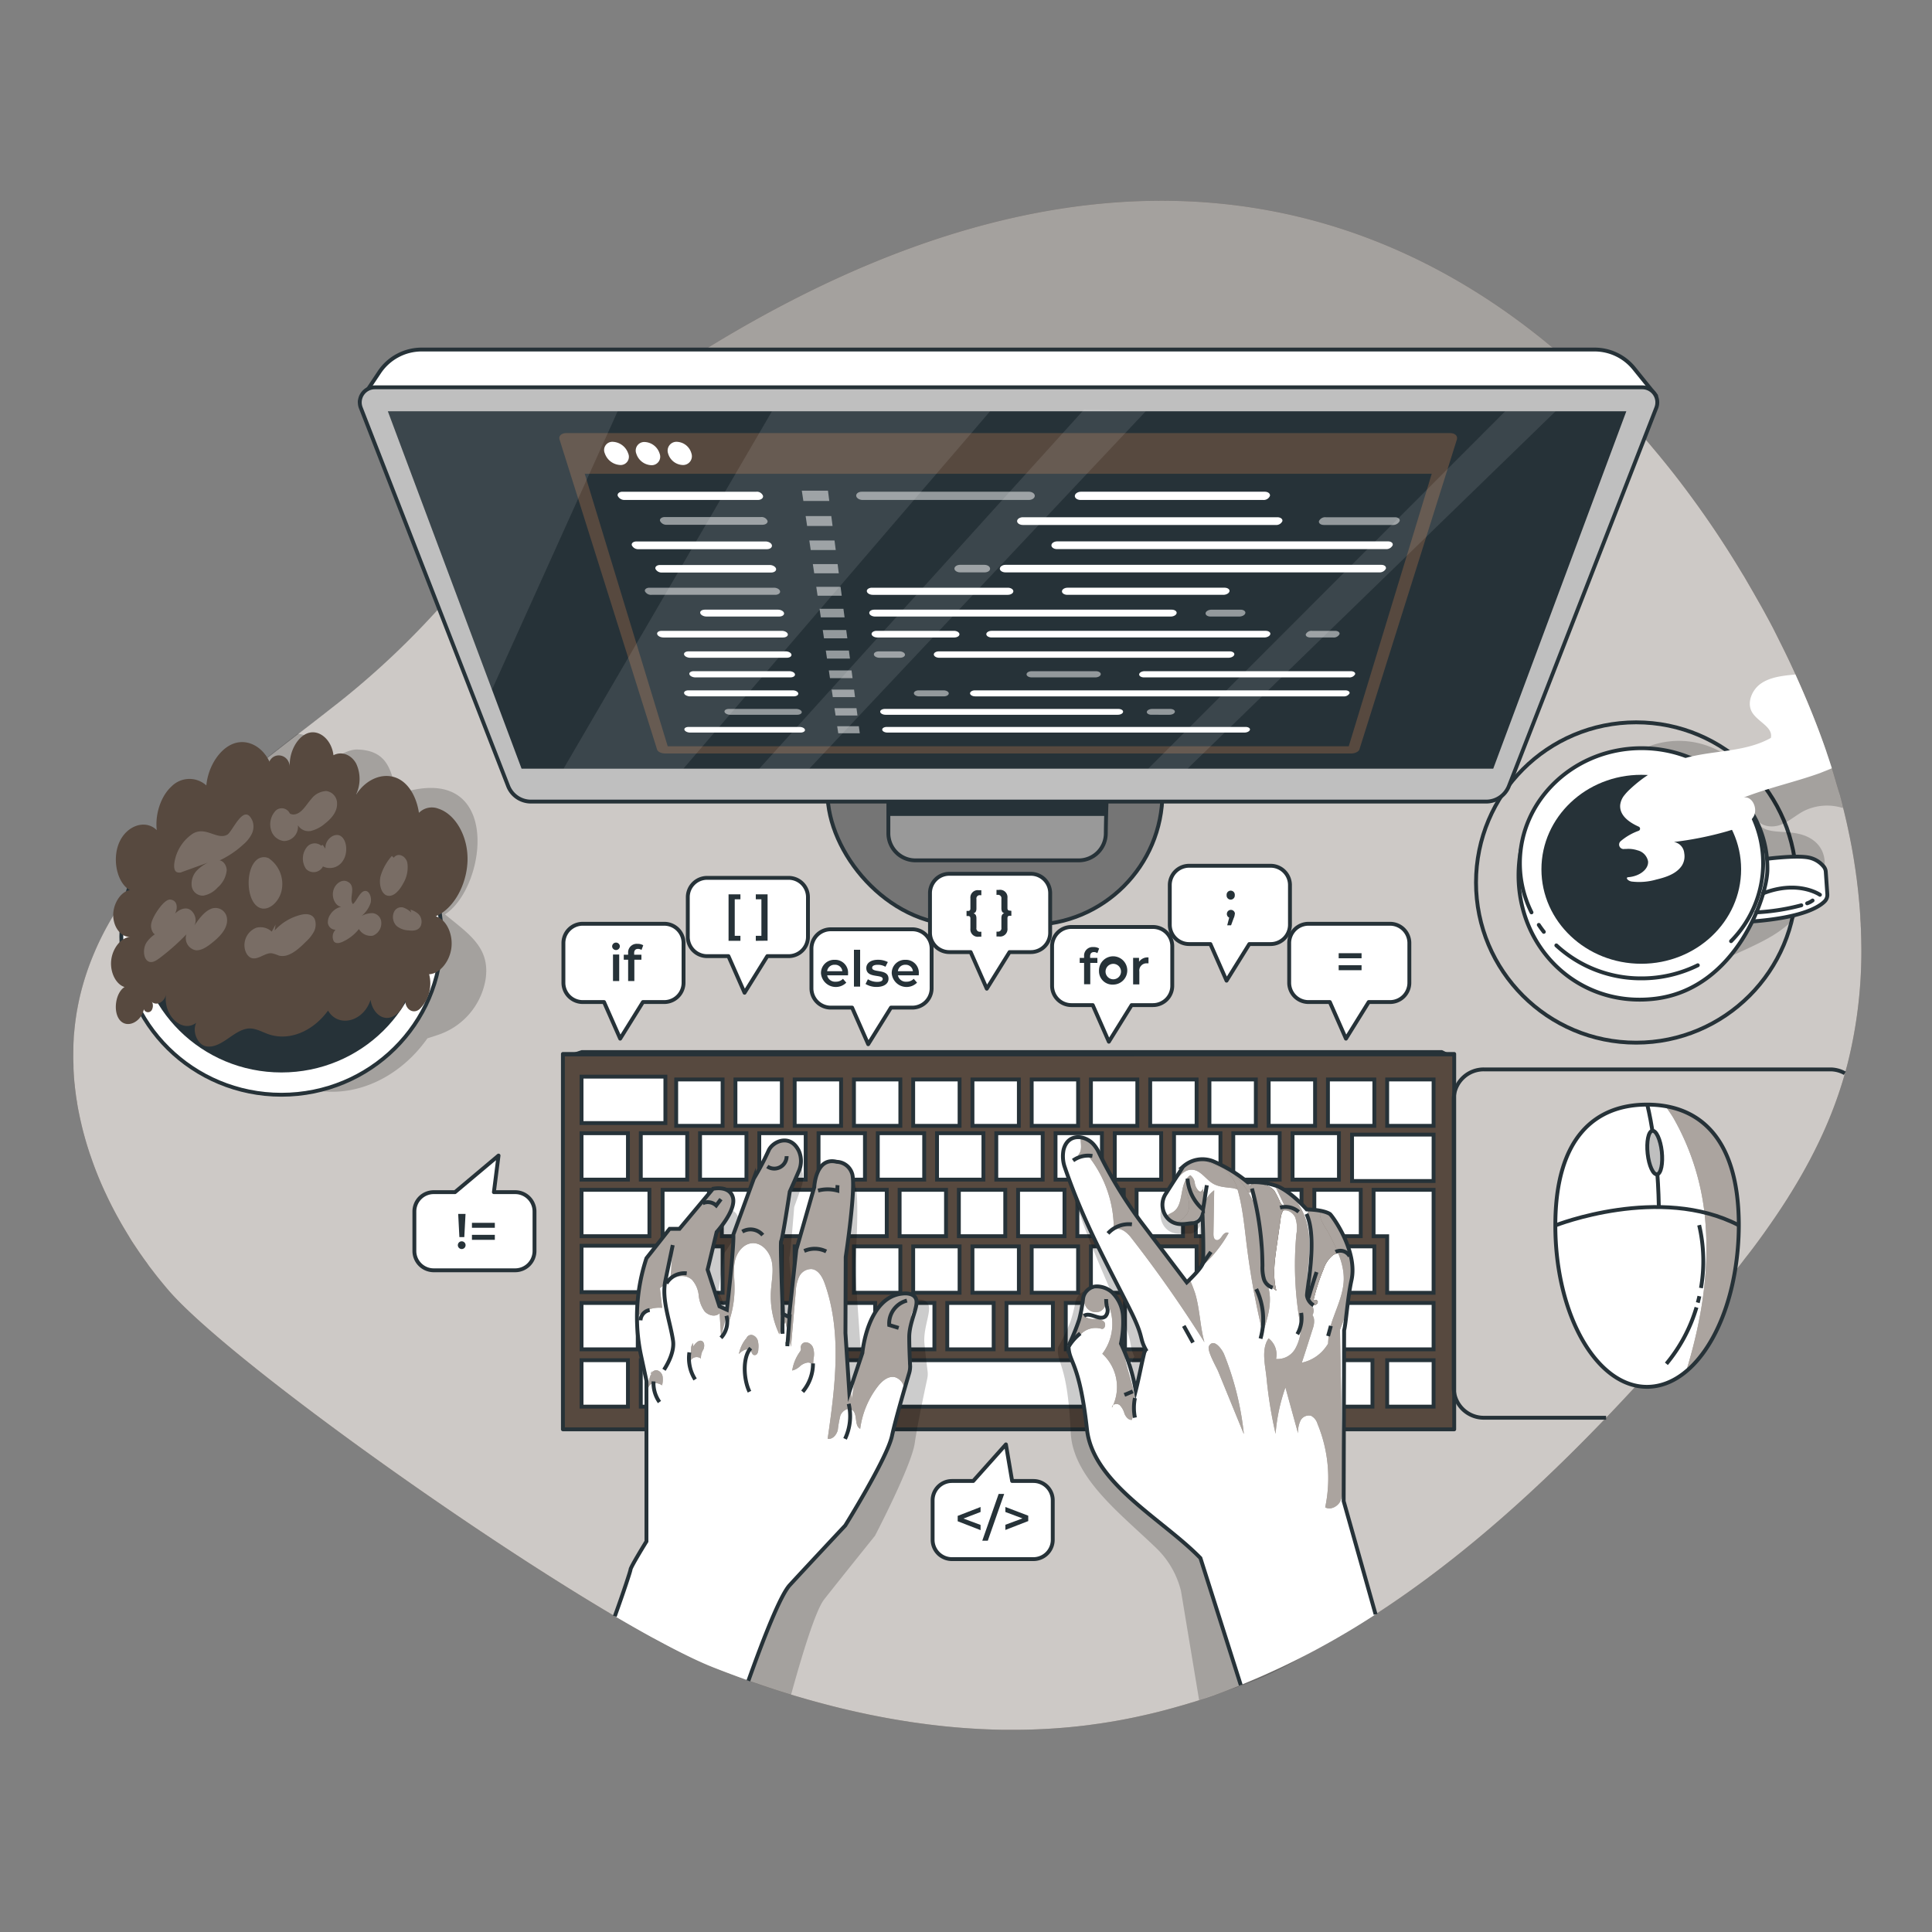 <svg xmlns="http://www.w3.org/2000/svg" viewBox="0 0 500 500"><rect x="0" y="0" width="500" height="500" fill="#808080" stroke="none"/><defs><clipPath id="a"><path d="m347.67 388.48.12-44.21c.48-1.78.87-8.34 1.89-12.91 1.74-7.66-5.1-16.9-5.58-17.2-1.92-1.19-6-1.17-6-1.17s-4-4.57-7.57-6a17.9 17.9 0 0 0-7.66-1 36.6 36.6 0 0 0-9.1-5.51 7.49 7.49 0 0 0-7.66 1.44l-4.47 7a5.21 5.21 0 0 0 .61 6.52c2.14 2.11 4.88 1.12 6.26 1.12 1.91 0 2.63-2.16 2.63-2.16s.47 11.26 0 12.69c-.49 1.43-4.07 4.78-4.07 4.78l-12-15.83a114.5 114.5 0 0 1-10.77-17.78 8.5 8.5 0 0 0-1.35-2.09c-2.1-2.38-6.59-3.07-7.76 1.32a8.7 8.7 0 0 0 .19 4.24c5 14.78 11.38 25.95 17.19 37.59 3.45 6.91 2.17 6.83 3.89 9.95-.2.14-.1.4-.32.53-.84 3.36-1.43 6.73-2.28 10.09a46 46 0 0 0-3.83-12.18 27.5 27.5 0 0 0 .53-7.12 9.38 9.38 0 0 0-3-6.31 6.17 6.17 0 0 0-3.49-1.36 3.64 3.64 0 0 0-3.84 3.12 37.5 37.5 0 0 1-1 5.41 54.5 54.5 0 0 1-2.76 6.8c0 4.46 2.76 3.73 4.77 21.67 1.56 14 19.56 23.21 29.36 33.3l10.44 32.86A202.3 202.3 0 0 0 356 417.79Z" style="fill:#fff"/></clipPath><clipPath id="b"><path d="M237.2 336.42c-.43-2-3.24-1.69-3.24-1.69-9.45.56-10.72 15.37-10.72 15.37l-3.39 10.14-1-15.26.1-19.67s2.86-18.82 1.59-21.77a4.31 4.31 0 0 0-3.91-2.86c-5.5-1.38-5.82 6.55-5.82 6.55l-4.64 16.18-1.91 17.45-1.58-.84s-.75-18.52-.43-18.83 2.22-12.79 2.22-12.79 1.05-2.33 2.33-5.29a6.43 6.43 0 0 0 0-5.29c-2.23-4.54-6.87-2.42-7.83 0a70 70 0 0 1-3.8 7.19l-5.3 14.49c.2 3.28-1.68 19.46-1.68 19.46l-1.91-.87-3.07-9.5 2.34-9.73s5.07-5.6 4.22-8.88-5.18-2.32-5.18-2.32L175.88 318h-2.55l-6 7.61a48.27 48.27 0 0 0-1.38 25.29l1.38 6.43v41.56s-4.12 6.66-4.12 7.29c0 .29-1.7 5.54-4.07 12.09 10.37 6.1 19.3 10.82 25.63 13.31 3 1.18 6 2.3 9 3.37 3.8-10.67 8.24-22.08 10.69-24.75 4.86-5.28 14.38-15.44 14.38-15.44s10.81-17.37 12.08-23.14c1-4.74 3.58-13.35 4.46-16.3a5.8 5.8 0 0 0 .24-2.07c-.07-1.56-.22-4.59-.22-7.26-.04-3.79 2.22-7.6 1.8-9.57" style="fill:#fff"/></clipPath><clipPath id="c"><path d="M450 317.12a72 72 0 0 1-1 11.86c-2.9 17.31-12 29.93-22.76 29.93a13.7 13.7 0 0 1-2.86-.3c-11.75-2.49-20.86-20.11-20.86-41.49 0-23.08 10.62-31.25 23.72-31.25S450 294 450 317.12Z" style="fill:#fff;stroke:#263238;stroke-miterlimit:10"/></clipPath></defs><path d="M481.72 245.83a119.6 119.6 0 0 1-3.33 28.48c-.75 3.06-1.65 6.11-2.68 9.11-.3.86-.6 1.72-.92 2.57-.26.7-.53 1.4-.8 2.09l-.23.57c-.29.72-.58 1.44-.89 2.15l-.15.35c-.3.7-.61 1.4-.92 2.09l-.42.91c-.28.62-.57 1.23-.87 1.84s-.63 1.29-.95 1.93c-.12.23-.23.46-.35.68l-.85 1.65-.69 1.27q-1.59 2.94-3.33 5.8c-.47.78-.95 1.56-1.44 2.33-.11.19-.23.38-.35.57q-.84 1.32-1.71 2.64c-.47.71-.94 1.42-1.43 2.13l-1.27 1.85-.28.39c-.44.64-.9 1.28-1.35 1.92-.56.79-1.13 1.56-1.7 2.34-.12.16-.23.32-.35.47-.65.89-1.32 1.77-2 2.64-.4.52-.8 1-1.21 1.56-.72.95-1.46 1.89-2.21 2.83s-1.43 1.79-2.16 2.68l-.24.29c-.72.89-1.44 1.77-2.18 2.65-.21.27-.44.54-.66.8-.67.81-1.35 1.62-2 2.42q-2.94 3.48-5.93 6.9-6.08 7-12.41 13.89c-3.51 3.8-7.07 7.58-10.7 11.29-17.42 17.89-36.28 34.58-56.79 47.88-2.55 1.65-5.12 3.26-7.72 4.79l-2.85 1.67-.49.28c-1 .56-2 1.11-2.95 1.65s-2 1.11-3 1.64l-1.38.72q-3 1.56-6 3c-1.09.52-2.18 1-3.28 1.51s-2 .91-3.05 1.35l-1.25.53c-.93.4-1.87.78-2.81 1.16q-2.72 1.1-5.48 2.09l-2.12.76-1.2.41-2 .65-1.72.55h-.06q-1.69.53-3.39 1c-1.79.52-3.58 1-5.38 1.46-1.19.3-2.38.58-3.58.85s-2.26.5-3.4.74l-.27.05c-1.18.24-2.37.47-3.56.68l-1.82.31-1.84.29c-.55.09-1.11.17-1.66.24l-2 .28a154.5 154.5 0 0 1-21.37 1.21h-1.28a177 177 0 0 1-19.35-1.45l-1.41-.19-2.43-.34-1.89-.3c-2.67-.42-5.32-.9-8-1.44-.59-.11-1.17-.23-1.75-.36-1.78-.37-3.57-.77-5.34-1.19-1.19-.28-2.37-.57-3.55-.87l-1.77-.46-1.77-.47c-2.35-.63-4.69-1.31-7-2q-4.06-1.23-8.08-2.61l-2.92-1c-3-1.07-6-2.2-9-3.37l-1.63-.66-1.31-.57-.88-.4c-1.94-.88-4-1.91-6.32-3.07l-1.16-.6c-1.39-.73-2.84-1.5-4.33-2.32-3.13-1.72-6.48-3.62-10-5.69-40-23.54-101.26-67.72-115.64-84.47-.73-.85-1.44-1.71-2.15-2.58-.55-.68-1.1-1.37-1.63-2.07s-1-1.26-1.44-1.91-.83-1.13-1.23-1.71-.76-1.07-1.13-1.61l-.08-.12c-.45-.67-.9-1.34-1.34-2s-.84-1.3-1.24-2c-.2-.31-.39-.63-.58-.95q-.67-1.11-1.32-2.22c-.46-.82-.92-1.64-1.37-2.47-.78-1.45-1.53-2.91-2.23-4.39l-.54-1.15a92 92 0 0 1-3.74-9.29c-.39-1.1-.74-2.21-1.08-3.32a95 95 0 0 1-1.18-4.31c-.07-.29-.14-.57-.2-.86-.18-.75-.35-1.51-.5-2.27a69 69 0 0 1-.6-3.19c0-.26-.09-.52-.12-.78-.09-.55-.17-1.1-.24-1.66s-.17-1.33-.24-2c0-.23-.05-.45-.07-.67-.06-.57-.1-1.14-.15-1.7a.6.6 0 0 0 0-.14c-.05-.68-.09-1.35-.11-2a1 1 0 0 1 0-.19q0-1.06-.06-2.13v-2c0-1 .05-2.09.11-3.13 0-.68.09-1.36.15-2 .12-1.34.28-2.68.48-4 .1-.68.21-1.36.34-2q.36-2 .87-4.05a70 70 0 0 1 3.45-10.25 72 72 0 0 1 3.59-7.34c.1-.2.22-.41.34-.61 5.39-9.49 12.72-17.91 21-25.71.88-.84 1.77-1.66 2.68-2.47s1.91-1.72 2.88-2.58l.18-.16q2.32-2 4.71-4c2.45-2.05 4.94-4.06 7.45-6.06l.25-.2c2.15-1.7 4.32-3.39 6.48-5.07 3.4-2.63 6.81-5.25 10.15-7.86l2.64-2.07c1-.76 1.92-1.52 2.87-2.28a214 214 0 0 0 23.86-22.64q2.08-2.28 4.14-4.59c.65-.74 1.3-1.47 1.94-2.21 9.13-10.4 17.62-20.92 27.07-30.85q3.38-3.55 6.92-7c2-1.91 4-3.79 6.14-5.63A91 91 0 0 1 167 101c3.55-2.76 7.29-5.41 11.29-7.94 1-.63 2-1.24 2.93-1.84 99.71-62 173.1-41.74 222.06 0Q408.85 96 414 101c2.08 2 4.09 4.09 6 6.19.22.22.42.45.63.69q2.06 2.19 4 4.41l1.15 1.32c.57.66 1.14 1.32 1.7 2s1.37 1.63 2.05 2.45l1.27 1.56c2.73 3.36 5.33 6.77 7.81 10.2.5.68 1 1.37 1.48 2.06 3.42 4.8 6.6 9.65 9.55 14.47l1.25 2.06q.63 1 1.23 2.07l1.19 2.05c.4.69.79 1.37 1.17 2.05l1.14 2c.39.68.76 1.36 1.11 2l1.09 2c.36.67.71 1.35 1.06 2l1 2 1 2q2 4 3.73 7.82c.58 1.3 1.16 2.59 1.71 3.86 2.49 5.72 4.62 11.19 6.36 16.28a.2.2 0 0 1 0 .07c.17.49.33 1 .49 1.45s.33 1 .49 1.48.25.75.36 1.13c.18.56.36 1.12.53 1.69s.37 1.22.54 1.83c.33 1.12.65 2.24 1 3.37.26.95.51 1.9.75 2.86 0 .18.1.35.14.53s.07.3.11.45c.14.56.28 1.12.41 1.69.36 1.49.69 3 1 4.49.17.82.34 1.63.49 2.45l.09.46q.23 1.15.42 2.31c.18 1 .35 2.07.5 3.1.13.78.24 1.57.35 2.36 0 .11 0 .23.05.35.07.52.14 1 .2 1.58s.11.88.16 1.31c.18 1.59.34 3.17.47 4.76l.09 1.08.12 1.81c0 .67.08 1.34.11 2 0 .52.05 1 .07 1.55 0 .76.05 1.53.06 2.29s.04 1.95.04 2.84" style="fill:#57493f"/><g style="opacity:.7"><path d="M481.72 245.83a119.6 119.6 0 0 1-3.33 28.48c-.75 3.06-1.65 6.11-2.68 9.11-.3.86-.6 1.72-.92 2.57-.26.7-.53 1.4-.8 2.09l-.23.57c-.29.72-.58 1.44-.89 2.15l-.15.35c-.3.7-.61 1.4-.92 2.09l-.42.91c-.28.62-.57 1.23-.87 1.84s-.63 1.29-.95 1.93c-.12.23-.23.46-.35.68l-.85 1.65-.69 1.27q-1.59 2.94-3.33 5.8c-.47.78-.95 1.56-1.44 2.33-.11.19-.23.38-.35.57q-.84 1.32-1.71 2.64c-.47.71-.94 1.42-1.43 2.13l-1.27 1.85-.28.39c-.44.64-.9 1.28-1.35 1.92-.56.79-1.13 1.56-1.7 2.34-.12.16-.23.32-.35.47-.65.89-1.32 1.77-2 2.64-.4.52-.8 1-1.21 1.56-.72.95-1.46 1.89-2.21 2.83s-1.43 1.79-2.16 2.68l-.24.29c-.72.89-1.44 1.77-2.18 2.65-.21.27-.44.54-.66.8-.67.81-1.35 1.62-2 2.42q-2.94 3.48-5.93 6.9-6.08 7-12.41 13.89c-3.51 3.8-7.07 7.58-10.7 11.29-17.42 17.89-36.28 34.58-56.79 47.88-2.55 1.65-5.12 3.26-7.72 4.79l-2.85 1.67-.49.28c-1 .56-2 1.11-2.95 1.65s-2 1.11-3 1.64l-1.38.72q-3 1.56-6 3c-1.09.52-2.18 1-3.28 1.51s-2 .91-3.05 1.35l-1.25.53c-.93.4-1.87.78-2.81 1.16q-2.72 1.1-5.48 2.09l-2.12.76-1.2.41-2 .65-1.72.55h-.06q-1.69.53-3.39 1c-1.79.52-3.58 1-5.38 1.46-1.19.3-2.38.58-3.58.85s-2.26.5-3.4.74l-.27.05c-1.18.24-2.37.47-3.56.68l-1.82.31-1.84.29c-.55.09-1.11.17-1.66.24l-2 .28a154.5 154.5 0 0 1-21.37 1.21h-1.28a177 177 0 0 1-19.35-1.45l-1.41-.19-2.43-.34-1.89-.3c-2.67-.42-5.32-.9-8-1.44-.59-.11-1.17-.23-1.75-.36-1.78-.37-3.57-.77-5.34-1.19-1.19-.28-2.37-.57-3.55-.87l-1.77-.46-1.77-.47c-2.35-.63-4.69-1.31-7-2q-4.06-1.23-8.08-2.61l-2.92-1c-3-1.07-6-2.2-9-3.37l-1.63-.66-1.31-.57-.88-.4c-1.94-.88-4-1.91-6.32-3.07l-1.16-.6c-1.39-.73-2.84-1.5-4.33-2.32-3.13-1.72-6.48-3.62-10-5.69-40-23.54-101.26-67.72-115.64-84.47-.73-.85-1.44-1.71-2.15-2.58-.55-.68-1.1-1.37-1.63-2.07s-1-1.26-1.44-1.91-.83-1.13-1.23-1.71-.76-1.07-1.13-1.61l-.08-.12c-.45-.67-.9-1.34-1.34-2s-.84-1.3-1.24-2c-.2-.31-.39-.63-.58-.95q-.67-1.11-1.32-2.22c-.46-.82-.92-1.64-1.37-2.47-.78-1.45-1.53-2.91-2.23-4.39l-.54-1.15a92 92 0 0 1-3.74-9.29c-.39-1.1-.74-2.21-1.08-3.32a95 95 0 0 1-1.18-4.31c-.07-.29-.14-.57-.2-.86-.18-.75-.35-1.51-.5-2.27-.23-1.06-.43-2.12-.6-3.19 0-.26-.09-.52-.12-.78-.09-.55-.17-1.1-.24-1.66s-.17-1.33-.24-2c0-.23-.05-.45-.07-.67-.06-.57-.1-1.14-.15-1.7a.6.6 0 0 0 0-.14c-.05-.68-.09-1.35-.11-2a1 1 0 0 1 0-.19q0-1.06-.06-2.13c0-1.73 0-3.45.11-5.17 0-.68.09-1.36.15-2 .12-1.34.28-2.68.48-4 .1-.68.21-1.36.34-2q.36-2 .87-4.05a70 70 0 0 1 3.45-10.25 72 72 0 0 1 3.59-7.34c.1-.2.22-.41.34-.61 5.39-9.49 12.72-17.91 21-25.71l1.42-1.33 1.26-1.14c1-.87 1.91-1.72 2.88-2.58l.18-.16q2.32-2 4.71-4c2.45-2.05 4.94-4.06 7.45-6.06l.25-.2c2.15-1.7 4.32-3.39 6.48-5.07l3.26-2.52c2.31-1.78 4.62-3.56 6.89-5.34l2.64-2.07c1-.76 1.92-1.52 2.87-2.28a214 214 0 0 0 23.86-22.64q2.08-2.28 4.14-4.59c.65-.74 1.3-1.47 1.94-2.21 9.13-10.4 17.62-20.92 27.07-30.85q3.38-3.55 6.92-7c2-1.91 4-3.79 6.14-5.63 2.35-2.23 4.78-4.34 7.35-6.34 3.55-2.76 7.29-5.41 11.29-7.94 1-.63 2-1.24 2.93-1.84 99.71-62 173.1-41.74 222.06 0Q408.85 96 414 101c2.08 2 4.09 4.09 6 6.19.22.22.42.45.63.69q2.06 2.19 4 4.41l1.15 1.32c.57.66 1.14 1.32 1.7 2s1.37 1.63 2.05 2.45l1.27 1.56c2.73 3.36 5.33 6.77 7.81 10.2.5.68 1 1.37 1.48 2.06 3.42 4.8 6.6 9.65 9.55 14.47l1.25 2.06q.63 1 1.23 2.07l1.19 2.05c.4.69.79 1.37 1.17 2.05l1.14 2c.39.68.76 1.36 1.11 2l1.09 2c.36.67.71 1.35 1.06 2l1 2 1 2q2 4 3.73 7.82c.58 1.3 1.16 2.59 1.71 3.86 2.49 5.72 4.62 11.19 6.36 16.28a.2.2 0 0 1 0 .07c.17.49.33 1 .49 1.45s.33 1 .49 1.48.25.75.36 1.13c.18.56.36 1.12.53 1.69s.37 1.22.54 1.83c.33 1.12.65 2.24 1 3.37.26.95.51 1.9.75 2.86 0 .18.1.35.14.53s.07.3.11.45c.14.56.28 1.12.41 1.69.36 1.49.69 3 1 4.49.17.82.34 1.63.49 2.45l.09.46q.23 1.15.42 2.31c.18 1 .35 2.07.5 3.1.13.78.24 1.57.35 2.36 0 .11 0 .23.05.35.07.52.14 1 .2 1.58s.11.88.16 1.31c.18 1.59.34 3.17.47 4.76l.09 1.08.12 1.81c0 .67.08 1.34.11 2 0 .52.05 1 .07 1.55 0 .76.05 1.53.06 2.29s.04 1.95.04 2.84" style="fill:#fff"/></g><path d="M32.14 262.26c-.2-.13-.15-.22 0 0" style="fill:#263238;opacity:.2"/><path d="M125.67 253.44a18.32 18.32 0 0 1-12.57 14.47l-2.48.81c-8.92 12.63-24.56 18-37.89 10.19l-3.9-2.29-10.92-13h-.13c-3.46.72-7.37.19-9.93-2.25a3.4 3.4 0 1 1-5.51-3.25c-2.2 1.94-5.6 1.05-7.72-1.07a66.7 66.7 0 0 1 2-17.29 70 70 0 0 1 3.38-10.2 72 72 0 0 1 3.59-7.34c.1-.2.22-.41.34-.61a88 88 0 0 1 6.65-10l1.26-1.14c1-.87 1.91-1.72 2.88-2.58l.18-.16q2.32-2 4.71-4c2.45-2.05 4.94-4.06 7.45-6.06l.25-.2c2.15-1.7 4.32-3.39 6.48-5.07l3.26-2.52a9 9 0 0 1 1.92.45c2.67.93 3.13 3.38 5 5.06 2.46 2.25 4.82-1.53 8.61-1.41 11.65.36 7.13 12.31 12.82 10.81 24.57-6.48 20.44 24.95 9.76 31.85 6.3 5.17 11.73 8.62 10.51 16.8" style="opacity:.2"/><ellipse cx="72.84" cy="242.39" rx="41.44" ry="40.93" style="fill:#fff;stroke:#263238;stroke-miterlimit:10"/><ellipse cx="72.84" cy="240.73" rx="37.78" ry="37.32" style="fill:#263238;stroke:#fff;stroke-miterlimit:10"/><path d="M32.24 255.44c-2.38 1.48-3.06 6.45-1.19 8.61s5.46.49 6.19-2.87a1.12 1.12 0 0 0 2 .28 2.3 2.3 0 0 0 .14-2.1c-.18-.15-.11-.26 0 0 1.22 1 3.32-.09 3.61-2.16-.89 5.5 4.11 10.3 7.79 7.5-1.09 2.34.34 5.41 2.24 6s3.94-.53 5.76-1.77 3.69-2.67 5.68-2.76c1.73-.08 3.34.9 5 1.48 5.26 1.83 11.42-.6 15.44-6.11 2.66 4.55 9.21 2.87 11-2.79.37 2.65 2.18 4.67 4.21 4.69s4.06-1.94 4.76-4.57c0 2.51 2.28 3.74 3.88 2.13a9.38 9.38 0 0 0 2.31-8.87c2.72-.11 5.36-3.27 5.77-6.93s-1.43-7.34-4.06-8.06c4.52-1.87 8-8 8.22-14.29s-3.06-12.09-7.49-13.55a4.7 4.7 0 0 0-5.08 1.06c-.53-3.57-2.15-6.76-4.54-8.36-3.8-2.57-9.09-.81-11.92 4a9.41 9.41 0 0 0 .22-8.38c-1.26-2.33-3.76-3.27-5.88-2.17-.45-3.83-3.41-6.55-6.3-5.81s-5.22 4.84-5 8.71c-.27-3.12-4-3.89-5.28-1.27.11.24-.06.1 0 0-1.84-3.86-5.58-5.84-9.05-4.71-3.69 1.21-6.79 5.84-7.27 10.9a6.51 6.51 0 0 0-9 .25c-2.73 2.46-4.31 7.14-3.83 11.32-2.87-2.83-7.7-1.28-9.67 3.1s-.62 10.58 2.71 12.42c-2.29.35-4.31 3.39-4.31 6.47s2 5.72 4.33 5.64c-2.32.2-4.51 2.94-4.85 6.05s1.22 6.24 3.46 6.92" style="fill:#57493f"/><g style="opacity:.2"><path d="M70.33 241.1a4.32 4.32 0 0 0-4-1 4.81 4.81 0 0 0-3 3.72c-.32 1.81.52 3.81 1.9 4.15 1.69.42 3.42-1.47 5.14-1.26a11 11 0 0 1 1.77.58c2.47.69 5-1.53 7.06-3.61a9.8 9.8 0 0 0 2-2.49 4.06 4.06 0 0 0 .26-3.29c-.6-1.35-2.1-1.46-3.36-1.2a13.44 13.44 0 0 0-7 4.1c.07-.51.14-1 .22-1.52ZM106.45 236.17a5.7 5.7 0 0 0-2.14-1.32 2.06 2.06 0 0 0-2.26 1 3.28 3.28 0 0 0 .56 3.76 5.2 5.2 0 0 0 3.13 1.17c1.14.15 2.58.12 3.17-1.21a2.88 2.88 0 0 0-.48-2.88 4.93 4.93 0 0 0-2.22-1.27ZM49.91 215.74a11 11 0 0 0-4.74 7.32c-.18.94-.18 2.12.46 2.58a1.67 1.67 0 0 0 1.55 0l6.64-2.4a10 10 0 0 0-3 2.19 5 5 0 0 0-1.2 3.92 2.88 2.88 0 0 0 3 2.44 6.44 6.44 0 0 0 3.67-2.08 6.75 6.75 0 0 0 2.38-4.45c0-1.8-1.7-3.37-2.81-2.15a24.5 24.5 0 0 0 7.14-4.59 8.6 8.6 0 0 0 2.09-2.58 4.33 4.33 0 0 0 .27-3.44c-2.16-5.09-5.15 2.75-6.55 3.52-2.63 1.46-5.53-2.26-8.9-.28M39.23 238.69a3.17 3.17 0 0 0 .53 2.88 1.3 1.3 0 0 0 2.12-.68 8.1 8.1 0 0 0-4 3.09c-1 1.64-.77 4.39.69 4.91.91.33 1.89-.31 2.75-.95a57 57 0 0 0 6.93-6.15 3.16 3.16 0 0 0 2.48 4.14c1.64.08 3.2-1.14 4.63-2.32 1.75-1.45 3.77-3.61 3.36-6.09a3 3 0 0 0-4.23-2.26c-1.7.75-3 2.56-4.21 4.3 1-1.78-.31-4.25-1.93-4.43s-3.16 1.14-4.17 2.68c1.86-1.4 2.33-4.77-.12-5-1.62-.16-4.41 4.19-4.83 5.88M89.77 228.09c-1.38-.58-3.14.68-3.54 2.53s.63 3.87 2.08 4.06a4.43 4.43 0 0 0-2.83 2 3.56 3.56 0 0 0-.63 2.14 2 2 0 0 0 1.94 1.8 5.36 5.36 0 0 0 2.59-1.08 4.38 4.38 0 0 0-2.55 1.09 2.57 2.57 0 0 0-.43 3c.52.64 1.39.47 2.11.17a11.3 11.3 0 0 0 4.38-3.37 3.53 3.53 0 0 0 3.59 1.73 3.47 3.47 0 0 0 2.14-3.9 2.51 2.51 0 0 0-2.2-1.94 5.77 5.77 0 0 0-2.88.75 7.4 7.4 0 0 0 2.37-3.38c.37-1.44-.35-3.29-1.51-3.11-1.31.21-2 2.52-3.06 3.4-1.25-1.43 1.19-4.74-1.57-5.89M66.36 222.6c-1.5 1.37-2.07 3.93-2 6.21.06 2.52.91 5.16 2.71 6.06 2.36 1.18 5.39-1.53 5.89-4.83a8.08 8.08 0 0 0-3.41-7.92 2.87 2.87 0 0 0-3.19.48M83.08 218.86l.6.64a2.62 2.62 0 0 0-4.34-.17 4.75 4.75 0 0 0-.12 5.56 2.71 2.71 0 0 0 4.36-.66 4 4 0 0 0 5.23-1.57c1.25-1.93 1-5.17-.59-6.26s-4.18.85-4 3.25l-.7-1ZM101.41 221.52a13.7 13.7 0 0 0-2.93 5.27c-.47 2.07.19 4.62 1.79 5s3.12-1.35 4.07-3.15a8.06 8.06 0 0 0 1.07-5.4c-.44-1.77-2.45-2.71-3.49-1.26ZM75.12 210.83a2.3 2.3 0 0 0-3.72-1.08 5.11 5.11 0 0 0-1.26 5 3.93 3.93 0 0 0 3.35 2.91 3.69 3.69 0 0 0 3.61-4.09 3.21 3.21 0 0 0 3.43 1.46 8.94 8.94 0 0 0 3.63-1.94c1.54-1.21 3.19-3 3.07-5.25a3.2 3.2 0 0 0-2.8-3.12 5.13 5.13 0 0 0-3.86 2.05c-.85.95-1.56 2.12-2.48 3s-2.15 1.35-3.1.75Z" style="fill:#fff"/></g><path d="M145.68 272.76h230.67v97.15H145.68z" style="fill:#57493f;stroke:#263238;stroke-linecap:round;stroke-linejoin:round"/><path d="M150.5 278.64h21.7v12.01h-21.7zM336.83 337.2h34.18v12.01h-34.18zM349.91 293.64h21.1v12.01h-21.1zM150.5 322.39h21.7v12.01h-21.7zM150.5 307.92h17.57v12.01H150.5zM150.5 293.28h12.01v12.01H150.5zM165.84 293.28h12.01v12.01h-12.01zM181.17 293.28h12.01v12.01h-12.01zM196.5 293.28h12.01v12.01H196.5zM211.84 293.28h12.01v12.01h-12.01zM227.17 293.28h12.01v12.01h-12.01zM242.5 293.28h12.01v12.01H242.5zM257.84 293.28h12.01v12.01h-12.01zM273.17 293.28h12.01v12.01h-12.01zM288.5 293.28h12.01v12.01H288.5zM303.84 293.28h12.01v12.01h-12.01zM319.17 293.28h12.01v12.01h-12.01zM334.51 293.28h12.01v12.01h-12.01zM150.5 352.02h12.01v12.01H150.5zM165.84 352.02h12.01v12.01h-12.01zM181.17 352.02h12.01v12.01h-12.01zM196.5 352.02h14.66v12.01H196.5zM214.48 352.02h73.35v12.01h-73.35zM312.49 352.02h12.01v12.01h-12.01zM327.82 352.02h12.01v12.01h-12.01zM343.18 352.02h12.01v12.01h-12.01zM290.83 352.02h18.65v12.01h-18.65zM359 352.02h12.01v12.01H359zM171.48 307.92h12.01v12.01h-12.01zM186.81 307.92h12.01v12.01h-12.01zM202.15 307.92h12.01v12.01h-12.01zM217.48 307.92h12.01v12.01h-12.01zM232.82 307.92h12.01v12.01h-12.01zM248.15 307.92h12.01v12.01h-12.01zM263.48 307.92h12.01v12.01h-12.01zM278.82 307.92h12.01v12.01h-12.01zM294.15 307.92h12.01v12.01h-12.01zM309.48 307.92h12.01v12.01h-12.01zM324.82 307.92h12.01v12.01h-12.01zM340.15 307.92h12.01v12.01h-12.01zM371.01 307.92v26.66H359v-14.64h-3.52v-12.02zM175 322.56h12.01v12.01H175zM190.33 322.56h12.01v12.01h-12.01zM205.66 322.56h12.01v12.01h-12.01zM221 322.56h12.01v12.01H221zM236.33 322.56h12.01v12.01h-12.01zM251.67 322.56h12.01v12.01h-12.01zM267 322.56h12.01v12.01H267zM282.33 322.56h12.01v12.01h-12.01zM297.67 322.56h12.01v12.01h-12.01zM313 322.56h12.01v12.01H313zM328.33 322.56h12.01v12.01h-12.01zM343.67 322.56h12.01v12.01h-12.01zM168.48 337.2h12.01v12.01h-12.01zM183.81 337.2h12.01v12.01h-12.01zM199.15 337.2h12.01v12.01h-12.01zM214.48 337.2h12.01v12.01h-12.01zM229.81 337.2h12.01v12.01h-12.01zM245.15 337.2h12.01v12.01h-12.01zM260.48 337.2h12.01v12.01h-12.01zM275.82 337.2h12.01v12.01h-12.01zM291.15 337.2h12.01v12.01h-12.01zM306.48 337.2h12.01v12.01h-12.01zM321.82 337.2h12.01v12.01h-12.01zM175 279.36h12.01v12.01H175zM190.33 279.36h12.01v12.01h-12.01zM205.66 279.36h12.01v12.01h-12.01zM221 279.36h12.01v12.01H221zM236.33 279.36h12.01v12.01h-12.01zM251.67 279.36h12.01v12.01h-12.01zM267 279.36h12.01v12.01H267zM282.33 279.36h12.01v12.01h-12.01zM297.67 279.36h12.01v12.01h-12.01zM313 279.36h12.01v12.01H313zM328.33 279.36h12.01v12.01h-12.01zM343.67 279.36h12.01v12.01h-12.01zM359 279.36h12.01v12.01H359zM150.5 337.2h14.55v12.01H150.5z" style="fill:#fff;stroke:#263238;stroke-miterlimit:10"/><path d="m145.68 273.38 4.82-1.6h222.72l3.17 1.58z" style="fill:#263238"/><path d="m310.33 440-4.69-28.25a23.07 23.07 0 0 0-6.35-11.06c-9.33-9-21.66-18.24-22.19-30-.81-18-3.62-17.49-3.32-21.94a54 54 0 0 0 3.21-6.6 38.5 38.5 0 0 0 1.36-5.34 3.64 3.64 0 0 1 4-2.85 6.2 6.2 0 0 1 3.39 1.59 9.4 9.4 0 0 1 2.54 6.5 27.8 27.8 0 0 1-1 7.06 46.2 46.2 0 0 1 3 12.41c1.07-3.3 1.88-6.63 2.95-9.92.22-.12.14-.38.35-.5-1.51-3.24-.23-3.06-3.22-10.19-5-12-10.64-23.57-14.65-38.65a8.6 8.6 0 0 1 .09-4.24c1.45-4.31 5.89-3.32 7.83-.81a8.3 8.3 0 0 1 1.2 2.18 116.5 116.5 0 0 0 9.57 18.45l10.89 16.6s3.79-3.11 4.37-4.5c.57-1.4.85-12.67.85-12.67s-.86 2.11-2.77 2c-1.38-.1-4.18.7-6.17-1.54a5.21 5.21 0 0 1-.18-6.54l4.93-6.66a7.48 7.48 0 0 1 7.74-.93 36.8 36.8 0 0 1 8.71 6.1 17.8 17.8 0 0 1 7.58 1.46c3.49 1.68 7.15 6.5 7.15 6.5s4.07.25 5.9 1.58c.46.33 6.67 10 4.43 17.53-1.33 4.49-2.15 11-2.75 12.76l-3.05 44.09 6.15 29-13.15 7.33a94 94 0 0 1-15.03 6.73Z" style="opacity:.2"/><path d="m347.67 388.48.12-44.21c.48-1.78.87-8.34 1.89-12.91 1.74-7.66-5.1-16.9-5.58-17.2-1.92-1.19-6-1.17-6-1.17s-4-4.57-7.57-6a17.9 17.9 0 0 0-7.66-1 36.6 36.6 0 0 0-9.1-5.51 7.49 7.49 0 0 0-7.66 1.44l-4.47 7a5.21 5.21 0 0 0 .61 6.52c2.14 2.11 4.88 1.12 6.26 1.12 1.91 0 2.63-2.16 2.63-2.16s.47 11.26 0 12.69c-.49 1.43-4.07 4.78-4.07 4.78l-12-15.83a114.5 114.5 0 0 1-10.77-17.78 8.5 8.5 0 0 0-1.35-2.09c-2.1-2.38-6.59-3.07-7.76 1.32a8.7 8.7 0 0 0 .19 4.24c5 14.78 11.38 25.95 17.19 37.59 3.45 6.91 2.17 6.83 3.89 9.95-.2.14-.1.4-.32.53-.84 3.36-1.43 6.73-2.28 10.09a46 46 0 0 0-3.83-12.18 27.5 27.5 0 0 0 .53-7.12 9.38 9.38 0 0 0-3-6.31 6.17 6.17 0 0 0-3.49-1.36 3.64 3.64 0 0 0-3.84 3.12 37.5 37.5 0 0 1-1 5.41 54.5 54.5 0 0 1-2.76 6.8c0 4.46 2.76 3.73 4.77 21.67 1.56 14 19.56 23.21 29.36 33.3l10.44 32.86A202.3 202.3 0 0 0 356 417.79Z" style="fill:#fff"/><g style="clip-path:url(#a)"><path d="M342.55 328.41a7.7 7.7 0 0 1 2.29-3.46 2.93 2.93 0 0 1 3.83.13q-1.12-3.43-2.38-6.83a10.56 10.56 0 0 0-2.78-4.68c-1.42-1.16-3.76-1.4-5 0a54 54 0 0 1 .28 15.81c-.37 2.84-.85 6.1 1.06 8.23.53.43 1.45-.34 1.11-.93-.16-.28-.72-.3-1-.28a51 51 0 0 1 2.59-7.99" style="fill:#57493f"/><path d="M342.55 328.41a7.7 7.7 0 0 1 2.29-3.46 2.93 2.93 0 0 1 3.83.13q-1.12-3.43-2.38-6.83a10.56 10.56 0 0 0-2.78-4.68c-1.42-1.16-3.76-1.4-5 0a54 54 0 0 1 .28 15.81c-.37 2.84-.85 6.1 1.06 8.23.53.43 1.45-.34 1.11-.93-.16-.28-.72-.3-1-.28a51 51 0 0 1 2.59-7.99" style="fill:#57493f"/><path d="M342.55 328.41a7.7 7.7 0 0 1 2.29-3.46 2.93 2.93 0 0 1 3.83.13q-1.12-3.43-2.38-6.83a10.56 10.56 0 0 0-2.78-4.68c-1.42-1.16-3.76-1.4-5 0a54 54 0 0 1 .28 15.81c-.37 2.84-.85 6.1 1.06 8.23.53.43 1.45-.34 1.11-.93-.16-.28-.72-.3-1-.28a51 51 0 0 1 2.59-7.99" style="fill:#fff;opacity:.5"/><path d="M326.59 323.67a28.3 28.3 0 0 0 .54 5.74 7.14 7.14 0 0 0 3.2 4.61c-1-3.72-.46-7.67.08-11.48l1-7a5.2 5.2 0 0 1 .71-2.32 1.8 1.8 0 0 1 2.11-.76c-1 .58-2.27-.2-2.87-1.18a29 29 0 0 0-1.53-3.08c-1.34-1.72-4.2-2.1-6.18-1.64.59 5.75 2.71 11.21 2.94 17.11" style="fill:#57493f"/><path d="M326.59 323.67a28.3 28.3 0 0 0 .54 5.74 7.14 7.14 0 0 0 3.2 4.61c-1-3.72-.46-7.67.08-11.48l1-7a5.2 5.2 0 0 1 .71-2.32 1.8 1.8 0 0 1 2.11-.76c-1 .58-2.27-.2-2.87-1.18a29 29 0 0 0-1.53-3.08c-1.34-1.72-4.2-2.1-6.18-1.64.59 5.75 2.71 11.21 2.94 17.11" style="fill:#57493f"/><g style="opacity:.5"><path d="M326.59 323.67a28.3 28.3 0 0 0 .54 5.74 7.14 7.14 0 0 0 3.2 4.61c-1-3.72-.46-7.67.08-11.48l1-7a5.2 5.2 0 0 1 .71-2.32 1.8 1.8 0 0 1 2.11-.76c-1 .58-2.27-.2-2.87-1.18a29 29 0 0 0-1.53-3.08c-1.34-1.72-4.2-2.1-6.18-1.64.59 5.75 2.71 11.21 2.94 17.11" style="fill:#fff"/></g><path d="M310.27 308.25a3.5 3.5 0 0 1-1.06-2.1 3 3 0 0 0-1.17-2c-3.07 1.95-1.39 7.66-4.5 9.55-.6.37-1.37.58-1.7 1.2a1.58 1.58 0 0 0 .33 1.76 3 3 0 0 0 1.7.8 6.85 6.85 0 0 0 6.54-2.84c1.22-1.68 2.06-4.38 1.46-6.37a1.54 1.54 0 0 1-1.6 0M278.34 345.64c0 .21-.09.48.08.62s.61-.12.81-.4a5.35 5.35 0 0 1 5.95-1.93c.81 0 1.09-1.25.56-1.86a2.9 2.9 0 0 0-2.24-.72 4.36 4.36 0 0 1-2.36-.39 2.34 2.34 0 0 1-1-2.52c-.51 2.41-1.14 4.8-1.8 7.2" style="fill:#57493f"/><g style="opacity:.5"><path d="M310.27 308.25a3.5 3.5 0 0 1-1.06-2.1 3 3 0 0 0-1.17-2c-3.07 1.95-1.39 7.66-4.5 9.55-.6.37-1.37.58-1.7 1.2a1.58 1.58 0 0 0 .33 1.76 3 3 0 0 0 1.7.8 6.85 6.85 0 0 0 6.54-2.84c1.22-1.68 2.06-4.38 1.46-6.37a1.54 1.54 0 0 1-1.6 0M278.34 345.64c0 .21-.09.48.08.62s.61-.12.81-.4a5.35 5.35 0 0 1 5.95-1.93c.81 0 1.09-1.25.56-1.86a2.9 2.9 0 0 0-2.24-.72 4.36 4.36 0 0 1-2.36-.39 2.34 2.34 0 0 1-1-2.52c-.51 2.41-1.14 4.8-1.8 7.2" style="fill:#fff"/></g><path d="M319.06 307.49c-1.75-.23-3.6-.28-5.13-1.17-1.9-1.12-3.21-3.5-5.42-3.6-2-.09-3.43 1.71-4.54 3.33a6.07 6.07 0 0 1 3.94-5.63 9.78 9.78 0 0 1 7.15.28 26.8 26.8 0 0 1 6.2 3.87 8.3 8.3 0 0 1 2.1 2c2.47 3.93-2.76 1.13-4.3.92" style="fill:#57493f"/><path d="M319.06 307.49c-1.75-.23-3.6-.28-5.13-1.17-1.9-1.12-3.21-3.5-5.42-3.6-2-.09-3.43 1.71-4.54 3.33a6.07 6.07 0 0 1 3.94-5.63 9.78 9.78 0 0 1 7.15.28 26.8 26.8 0 0 1 6.2 3.87 8.3 8.3 0 0 1 2.1 2c2.47 3.93-2.76 1.13-4.3.92" style="fill:#fff;opacity:.5"/><path d="M287.78 364.28a7 7 0 0 0 .32-.67.76.76 0 0 0-.32.67M290.75 348.79c-.2-2.46.15-4.94.05-7.41s-.75-5.07-2.55-6.77c-2.58-2.43-9.65-1.19-7.28 3.43a3 3 0 0 0 3.67 1.37 2.67 2.67 0 0 0 1.25-3.61 12.81 12.81 0 0 1-.61 14.56 11.62 11.62 0 0 1 2.82 13.25 1.46 1.46 0 0 1 1.65 0 5 5 0 0 1 1.27 2.26c.35.81 1 1.65 1.88 1.59 1.2-2.95.81-6.3 0-9.38s-1.9-6.08-2.15-9.29M316.62 302.42a10 10 0 0 0-4.73-2ZM328.38 333.71c-.38-1.7-1.17-3.28-1.64-5-1.09-3.91-.4-8.09-.9-12.12a20.92 20.92 0 0 0-7.43-13.45l-1.79-.76a10.1 10.1 0 0 1 3.6 5.24c1.39 4.78 1.82 9.76 2.44 14.7a197 197 0 0 0 4.15 22.68c1.19-3.68 2.4-7.54 1.57-11.29M309.34 315.93a6.3 6.3 0 0 0 2.11-4.11 17 17 0 0 0-.11-4.22 1.4 1.4 0 0 1-1.58.95 3.55 3.55 0 0 1-1.89-1.72l-.36 1.25-.15-.68-.48.61c.71 2 1.4 4.33.3 6.16a7.2 7.2 0 0 1-2.25 2.08 3.8 3.8 0 0 0 4.41-.32" style="fill:#57493f"/><path d="m311.28 307.1.06.5a.8.8 0 0 0-.06-.5M306.05 327.34c-3.5-6.89-7-13.78-10.87-20.48a66.3 66.3 0 0 0-7.64-11.17c-1.34-1.49-5.16-4.95-7.27-2.67-1.41 1.52.44 4.28-1.29 5.93.4 0 2.35-.19 2.56.07a30.4 30.4 0 0 1 6.71 19.39c1.41-1.11 3.35.43 4.45 1.85a326 326 0 0 1 19 27.1c-1.14-4.13-1.17-8.52-2.39-12.62a45 45 0 0 0-3.26-7.4M346.79 344.13a43.8 43.8 0 0 0 3.13-13.84 22.65 22.65 0 0 0-3.14-12.53c-.58-.93-3-4.77-4.29-4.46-2.35.56.73 4.64 1.27 5.66 2 3.85 4.11 7.92 4 12.27-.1 3.35-1.51 6.5-2.64 9.65a20.8 20.8 0 0 0-1.41 6.86c-.17.26-.33.53-.52.77a10.27 10.27 0 0 1-6.28 4.15c1-3 1.93-6 2.9-9 .35-1.07.47-2.53-.15-3.27a2.8 2.8 0 0 0 .31-1.3 6.6 6.6 0 0 0-.85-2.3c-1.34-2.88-.89-6.23-.56-9.39.4-3.9.55-7.91-.59-11.66s-3.79-7.23-7.51-8.47l1 1-1.26-.92 2.34 4.88-.86 1.23c1.29-.68 2.94.3 3.53 1.63a8.6 8.6 0 0 1 .29 4.31 86.2 86.2 0 0 0 1.18 24.26 11.8 11.8 0 0 1-1.44 5.33 5.25 5.25 0 0 1-5 2.71 5.26 5.26 0 0 0-1.93-5.33c-2 2.8-.82 7.15-.52 10.34a112.5 112.5 0 0 0 2.33 14.36 46.4 46.4 0 0 1 2.55-12q1.62 5.92 3.26 11.85a7 7 0 0 1 .62-3.23 2.41 2.41 0 0 1 2.76-1.28 3.4 3.4 0 0 1 1.65 2.06 36.75 36.75 0 0 1 2 21.63c1.34.75 3.12-.15 3.87-1.49a9 9 0 0 0 .71-4.5q-.41-19.97-.75-39.98M312.89 348.36c-.64 1.12 2 5.58 2.41 6.64q3.3 8.07 6.61 16.15a76.5 76.5 0 0 0-5.12-20.68c-.45-1.11-2.63-4.34-3.9-2.11M316.31 319.84c-.38.57-.91 1.27-1.56 1.07s-.72-1-.71-1.63q.1-5.61.19-11.23c-3 2.17-2.64 5-2.85 8.24-.12 1.87.42 10.8-.86 11.89a33.3 33.3 0 0 0 7.44-9.06c-.52-.43-1.28.15-1.65.72" style="fill:#57493f"/><g style="opacity:.5"><path d="M287.78 364.28a7 7 0 0 0 .32-.67.76.76 0 0 0-.32.67M290.75 348.79c-.2-2.46.15-4.94.05-7.41s-.75-5.07-2.55-6.77c-2.58-2.43-9.65-1.19-7.28 3.43a3 3 0 0 0 3.67 1.37 2.67 2.67 0 0 0 1.25-3.61 12.81 12.81 0 0 1-.61 14.56 11.62 11.62 0 0 1 2.82 13.25 1.46 1.46 0 0 1 1.65 0 5 5 0 0 1 1.27 2.26c.35.81 1 1.65 1.88 1.59 1.2-2.95.81-6.3 0-9.38s-1.9-6.08-2.15-9.29M316.62 302.42a10 10 0 0 0-4.73-2ZM328.38 333.71c-.38-1.7-1.17-3.28-1.64-5-1.09-3.91-.4-8.09-.9-12.12a20.92 20.92 0 0 0-7.43-13.45l-1.79-.76a10.1 10.1 0 0 1 3.6 5.24c1.39 4.78 1.82 9.76 2.44 14.7a197 197 0 0 0 4.15 22.68c1.19-3.68 2.4-7.54 1.57-11.29M309.34 315.93a6.3 6.3 0 0 0 2.11-4.11 17 17 0 0 0-.11-4.22 1.4 1.4 0 0 1-1.58.95 3.55 3.55 0 0 1-1.89-1.72l-.36 1.25-.15-.68-.48.61c.71 2 1.4 4.33.3 6.16a7.2 7.2 0 0 1-2.25 2.08 3.8 3.8 0 0 0 4.41-.32" style="fill:#fff"/><path d="m311.28 307.1.06.5a.8.8 0 0 0-.06-.5M306.05 327.34c-3.5-6.89-7-13.78-10.87-20.48a66.3 66.3 0 0 0-7.64-11.17c-1.34-1.49-5.16-4.95-7.27-2.67-1.41 1.52.44 4.28-1.29 5.93.4 0 2.35-.19 2.56.07a30.4 30.4 0 0 1 6.71 19.39c1.41-1.11 3.35.43 4.45 1.85a326 326 0 0 1 19 27.1c-1.14-4.13-1.17-8.52-2.39-12.62a45 45 0 0 0-3.26-7.4M346.79 344.13a43.8 43.8 0 0 0 3.13-13.84 22.65 22.65 0 0 0-3.14-12.53c-.58-.93-3-4.77-4.29-4.46-2.35.56.73 4.64 1.27 5.66 2 3.85 4.11 7.92 4 12.27-.1 3.35-1.51 6.5-2.64 9.65a20.8 20.8 0 0 0-1.41 6.86c-.17.26-.33.53-.52.77a10.27 10.27 0 0 1-6.28 4.15c1-3 1.93-6 2.9-9 .35-1.07.47-2.53-.15-3.27a2.8 2.8 0 0 0 .31-1.3 6.6 6.6 0 0 0-.85-2.3c-1.34-2.88-.89-6.23-.56-9.39.4-3.9.55-7.91-.59-11.66s-3.79-7.23-7.51-8.47l1 1-1.26-.92 2.34 4.88-.86 1.23c1.29-.68 2.94.3 3.53 1.63a8.6 8.6 0 0 1 .29 4.31 86.2 86.2 0 0 0 1.18 24.26 11.8 11.8 0 0 1-1.44 5.33 5.25 5.25 0 0 1-5 2.71 5.26 5.26 0 0 0-1.93-5.33c-2 2.8-.82 7.15-.52 10.34a112.5 112.5 0 0 0 2.33 14.36 46.4 46.4 0 0 1 2.55-12q1.62 5.92 3.26 11.85a7 7 0 0 1 .62-3.23 2.41 2.41 0 0 1 2.76-1.28 3.4 3.4 0 0 1 1.65 2.06 36.75 36.75 0 0 1 2 21.63c1.34.75 3.12-.15 3.87-1.49a9 9 0 0 0 .71-4.5q-.41-19.97-.75-39.98M312.89 348.36c-.64 1.12 2 5.58 2.41 6.64q3.3 8.07 6.61 16.15a76.5 76.5 0 0 0-5.12-20.68c-.45-1.11-2.63-4.34-3.9-2.11M316.31 319.84c-.38.57-.91 1.27-1.56 1.07s-.72-1-.71-1.63q.1-5.61.19-11.23c-3 2.17-2.64 5-2.85 8.24-.12 1.87.42 10.8-.86 11.89a33.3 33.3 0 0 0 7.44-9.06c-.52-.43-1.28.15-1.65.72" style="fill:#fff"/></g></g><path d="M324 307.59a78.7 78.7 0 0 1 2.72 20 10.8 10.8 0 0 0 .36 3.36 3.34 3.34 0 0 0 2.29 2.29M338.11 314.16c3 6.26-.07 20.25.15 21.23a3.53 3.53 0 0 0 1.69 2.4M312.33 306.74c-.35 2-.64 4.29-1 6.28a11.54 11.54 0 0 1-4-8M293.17 360.09 291 361M293.72 361.82a12.5 12.5 0 0 0 0 5.06M306.36 343.14c.8 1.43 1.59 2.87 2.39 4.31M311 327.36l2.38-3.36M344.43 343.14l-.72 2.63" style="fill:none"/><path d="M338.61 335.93q1-3.36 2.11-6.72M345.65 324a2.71 2.71 0 0 1 3.64 1.13M331.28 312.53a5.17 5.17 0 0 1 4.81 1.1M286.74 319.2a7.31 7.31 0 0 1 6.2-2.34M277.71 300.34a6.7 6.7 0 0 1 5-1.18" style="fill:none"/><path d="M279.57 345.09a12.8 12.8 0 0 0-2.93 3.29Z" style="fill:#fff"/><path d="M280.53 340.55c1.58-1.13 4.1 1.39 5.55.1a2.3 2.3 0 0 0 .49-2.16 7.5 7.5 0 0 1-.29-2.29M325.12 333.61a18.1 18.1 0 0 1 1.1 12.82M336.74 339.78a8.33 8.33 0 0 1-1 5.5" style="fill:none"/><path d="m321.11 436.09-10.44-32.86c-9.8-10.09-27.8-19.32-29.36-33.3-2-17.94-4.77-17.21-4.77-21.67a54.5 54.5 0 0 0 2.76-6.8 37.5 37.5 0 0 0 1-5.41 3.64 3.64 0 0 1 3.84-3.12 6.17 6.17 0 0 1 3.49 1.36 9.38 9.38 0 0 1 3 6.31 27.5 27.5 0 0 1-.53 7.12 46 46 0 0 1 3.83 12.18c.85-3.36 1.44-6.73 2.28-10.09.22-.13.12-.39.32-.53-1.72-3.12-.44-3-3.89-9.95-5.81-11.64-12.18-22.81-17.19-37.59a8.7 8.7 0 0 1-.19-4.24c1.17-4.39 5.66-3.7 7.76-1.32a8.5 8.5 0 0 1 1.35 2.09 114.5 114.5 0 0 0 10.77 17.78l12 15.83s3.58-3.35 4.07-4.78c.47-1.43 0-12.69 0-12.69s-.72 2.16-2.63 2.16c-1.38 0-4.12 1-6.26-1.12a5.21 5.21 0 0 1-.61-6.52l4.47-7a7.49 7.49 0 0 1 7.66-1.44 36.6 36.6 0 0 1 9.1 5.51 17.9 17.9 0 0 1 7.66 1c3.6 1.45 7.57 6 7.57 6s4.07 0 6 1.17c.48.3 7.32 9.54 5.58 17.2-1 4.57-1.41 11.13-1.89 12.91l-.12 44.21 8.26 29.3" style="fill:none;stroke:#263238;stroke-miterlimit:10"/><path d="M324 307.59a78.7 78.7 0 0 1 2.72 20 10.8 10.8 0 0 0 .36 3.36 3.34 3.34 0 0 0 2.29 2.29M338.11 314.16c3 6.26-.07 20.25.15 21.23a3.53 3.53 0 0 0 1.69 2.4M312.33 306.74c-.35 2-.64 4.29-1 6.28a11.54 11.54 0 0 1-4-8M293.17 360.09 291 361M293.72 361.82a12.5 12.5 0 0 0 0 5.06M306.36 343.14c.8 1.43 1.59 2.87 2.39 4.31M311 327.36l2.38-3.36M344.43 343.14l-.72 2.63" style="fill:none;stroke:#263238;stroke-miterlimit:10"/><path d="M338.61 335.93q1-3.36 2.11-6.72M345.65 324a2.71 2.71 0 0 1 3.64 1.13M331.28 312.53a5.17 5.17 0 0 1 4.81 1.1M286.74 319.2a7.31 7.31 0 0 1 6.2-2.34M277.71 300.34a6.7 6.7 0 0 1 5-1.18M279.57 345.09a12.8 12.8 0 0 0-2.93 3.29M280.53 340.55c1.58-1.13 4.1 1.39 5.55.1a2.3 2.3 0 0 0 .49-2.16 7.5 7.5 0 0 1-.29-2.29M325.12 333.61a18.1 18.1 0 0 1 1.1 12.82M336.74 339.78a8.33 8.33 0 0 1-1 5.5" style="fill:none;stroke:#263238;stroke-miterlimit:10"/><path d="M240.05 354.79a6 6 0 0 1-.09 2.08c-.65 3-2.53 11.78-3.22 16.58-.82 5.86-10.29 24-10.29 24s-8.72 10.84-13.16 16.48c-2.18 2.77-5.63 14-8.56 24.66q-5.55-1.68-11-3.62c-3-1.07-6-2.2-9-3.37a147 147 0 0 1-15.62-7.6c1.66-6 2.77-10.67 2.75-10.94-.05-.63 3.56-7.58 3.56-7.58L172.27 364l-1.86-6.31a47.4 47.4 0 0 1-1.83-10 48.3 48.3 0 0 1 1.29-15.33l5.43-8.06 2.54-.19 7.86-11s4.25-1.28 5.34 1.92-3.54 9.18-3.54 9.18l-1.59 9.87 3.78 9.24 2 .72s.66-16.27.21-19.52l4.1-14.79a71 71 0 0 0 3.26-7.46c.76-2.49 5.23-5 7.8-.59a6.43 6.43 0 0 1 .4 5.27c-1.05 3.05-1.92 5.45-1.92 5.45s-1 12.58-1.25 12.93 1.85 18.73 1.85 18.73l1.64.73.58-17.55 3.41-16.49s-.28-7.93 5.31-7a4.32 4.32 0 0 1 4.11 2.56c1.49 2.85.07 21.83.07 21.83l1.38 19.62 2.21 15.13 2.6-10.37s.15-14.86 9.53-16.13c0 0 2.79-.5 3.36 1.44s-1.39 5.9-1.11 9.7c.25 2.7.63 5.71.82 7.26" style="opacity:.2"/><path d="M237.2 336.42c-.43-2-3.24-1.69-3.24-1.69-9.45.56-10.72 15.37-10.72 15.37l-3.39 10.14-1-15.26.1-19.67s2.86-18.82 1.59-21.77a4.31 4.31 0 0 0-3.91-2.86c-5.5-1.38-5.82 6.55-5.82 6.55l-4.64 16.18-1.91 17.45-1.58-.84s-.75-18.52-.43-18.83 2.22-12.79 2.22-12.79 1.05-2.33 2.33-5.29a6.43 6.43 0 0 0 0-5.29c-2.23-4.54-6.87-2.42-7.83 0a70 70 0 0 1-3.8 7.19l-5.3 14.49c.2 3.28-1.68 19.46-1.68 19.46l-1.91-.87-3.07-9.5 2.34-9.73s5.07-5.6 4.22-8.88-5.18-2.32-5.18-2.32L175.88 318h-2.55l-6 7.61a48.27 48.27 0 0 0-1.38 25.29l1.38 6.43v41.56s-4.12 6.66-4.12 7.29c0 .29-1.7 5.54-4.07 12.09 10.37 6.1 19.3 10.82 25.63 13.31 3 1.18 6 2.3 9 3.37 3.8-10.67 8.24-22.08 10.69-24.75 4.86-5.28 14.38-15.44 14.38-15.44s10.81-17.37 12.08-23.14c1-4.74 3.58-13.35 4.46-16.3a5.8 5.8 0 0 0 .24-2.07c-.07-1.56-.22-4.59-.22-7.26-.04-3.79 2.22-7.6 1.8-9.57" style="fill:#fff"/><g style="clip-path:url(#b)"><path d="M172.3 332.24c1.62-2 4.94-2.79 6.82-1a7.17 7.17 0 0 1 1.71 4 8.53 8.53 0 0 0 1.51 4.12c1 1.13 2.89 1.57 3.9.49.14 2.19.27 4.38.41 6.57a26.05 26.05 0 0 0 3.44-13.42c0-2.27-.39-4.58.14-6.8s2.24-4.36 4.52-4.47c2.52-.11 4.51 2.34 5 4.82s-.08 5-.23 7.54a22.94 22.94 0 0 0 2.16 11.21l1.59-3.22c.48 2.16 1 4.31 1.43 6.46l1.24-14.21a10.4 10.4 0 0 1 .87-3.9 3.46 3.46 0 0 1 3.21-2c1.8.18 2.84 2.1 3.44 3.8 4.51 12.75 2.65 26.74.74 40.12 1.25.23 2.31-1 2.62-2.27a29 29 0 0 1 .67-3.74c.47-1.19 1.91-2.16 3-1.48 1.58 1 .48 4.06 2.13 4.91a22.8 22.8 0 0 1 4.53-10.93c1.11-1.44 2.77-2.87 4.53-2.41a3.56 3.56 0 0 1 2.37 3c.19 1.34 2.13-4.2 1.79-2.89.76-7.71-.76-8.52 0-16.24.14-1.39 2.39-3.8 1.43-4.82s-3.63-2.4-4.84-1.84-5.13 2.52-5.91 3.59c-4.92 6.79-4.58 16.61-6.11 24.85-1.31-12.56-2.6-25.33-.3-37.74 1.27-6.85 3.61-14 1.4-20.59-1-3-3.69-6-6.82-5.46-2.52.46-4 3-5.07 5.36-3.44 7.9-5 16.48-6.48 25l5.62-25.65a17.4 17.4 0 0 0 .58-6.74c-.41-2.24-1.94-4.43-4.16-4.9s-4.4.84-6.06 2.36c-6 5.44-8.16 13.74-10.1 21.56a15.5 15.5 0 0 0 1.16-6.31c-.21-2.14-1.57-4.32-3.67-4.79-2.73-.59-5.2 1.84-6.4 4.35s-1.78 5.42-3.69 7.45c-1.39-1.56-4-1.47-5.74-.31a11.1 11.1 0 0 0-3.65 5 46.5 46.5 0 0 0-3.87 22.48 8.23 8.23 0 0 1 8.21-4.68c-.2-1.7-.39-3.4-.59-5.11" style="fill:#57493f"/><path d="M178.89 348.51c-.09 1.26-.17 2.52-.26 3.78a1.82 1.82 0 0 1 2.77-.7 4.14 4.14 0 0 1 .63-2.34c.32-.76.35-1.84-.39-2.2s-1.74.58-2.21 1.44c0-.31-.07-.62-.11-.94ZM193.23 346.25a8.84 8.84 0 0 0-2 4.18 4.3 4.3 0 0 1 1.47-1.08 1.48 1.48 0 0 1 1.66.38c.22.3.3.74.64.91a.79.79 0 0 0 1-.36 2.3 2.3 0 0 0 .25-1.1 6.1 6.1 0 0 0-.12-2.17 2.11 2.11 0 0 0-1.44-1.51 1.3 1.3 0 0 0-1.57 1.1ZM207.12 349.69a11.36 11.36 0 0 0-2.1 5 4.4 4.4 0 0 0 1.95-1.05 3.86 3.86 0 0 1 2-1 1.39 1.39 0 0 1 1.55 1.22 9.4 9.4 0 0 1 .08-2.54 5.35 5.35 0 0 0-.18-2.52 2.13 2.13 0 0 0-1.93-1.42 1.34 1.34 0 0 0-1.18 1.8ZM168.91 354.71a10 10 0 0 0-1.17 4.7 1.64 1.64 0 0 1 1.47-1.46 3.28 3.28 0 0 1 2.13.57 5.8 5.8 0 0 0 .14-2.3 2 2 0 0 0-1.46-1.6c-.77-.12-1.61.61-1.4 1.35l-.23-.57Z" style="fill:#57493f"/><path d="M172.3 332.24c1.62-2 4.94-2.79 6.82-1a7.17 7.17 0 0 1 1.71 4 8.53 8.53 0 0 0 1.51 4.12c1 1.13 2.89 1.57 3.9.49.14 2.19.27 4.38.41 6.57a26.05 26.05 0 0 0 3.44-13.42c0-2.27-.39-4.58.14-6.8s2.24-4.36 4.52-4.47c2.52-.11 4.51 2.34 5 4.82s-.08 5-.23 7.54a22.94 22.94 0 0 0 2.16 11.21l1.59-3.22c.48 2.16 1 4.31 1.43 6.46l1.24-14.21a10.4 10.4 0 0 1 .87-3.9 3.46 3.46 0 0 1 3.21-2c1.8.18 2.84 2.1 3.44 3.8 4.51 12.75 2.65 26.74.74 40.12 1.25.23 2.31-1 2.62-2.27a29 29 0 0 1 .67-3.74c.47-1.19 1.91-2.16 3-1.48 1.58 1 .48 4.06 2.13 4.91a22.8 22.8 0 0 1 4.53-10.93c1.11-1.44 2.77-2.87 4.53-2.41a3.56 3.56 0 0 1 2.37 3c.19 1.34 2.13-4.2 1.79-2.89.76-7.71-.76-8.52 0-16.24.14-1.39 2.39-3.8 1.43-4.82s-3.63-2.4-4.84-1.84-5.13 2.52-5.91 3.59c-4.92 6.79-4.58 16.61-6.11 24.85-1.31-12.56-2.6-25.33-.3-37.74 1.27-6.85 3.61-14 1.4-20.59-1-3-3.69-6-6.82-5.46-2.52.46-4 3-5.07 5.36-3.44 7.9-5 16.48-6.48 25l5.62-25.65a17.4 17.4 0 0 0 .58-6.74c-.41-2.24-1.94-4.43-4.16-4.9s-4.4.84-6.06 2.36c-6 5.44-8.16 13.74-10.1 21.56a15.5 15.5 0 0 0 1.16-6.31c-.21-2.14-1.57-4.32-3.67-4.79-2.73-.59-5.2 1.84-6.4 4.35s-1.78 5.42-3.69 7.45c-1.39-1.56-4-1.47-5.74-.31a11.1 11.1 0 0 0-3.65 5 46.5 46.5 0 0 0-3.87 22.48 8.23 8.23 0 0 1 8.21-4.68c-.2-1.7-.39-3.4-.59-5.11" style="fill:#fff;opacity:.5"/><g style="opacity:.5"><path d="M178.89 348.51c-.09 1.26-.17 2.52-.26 3.78a1.82 1.82 0 0 1 2.77-.7 4.14 4.14 0 0 1 .63-2.34c.32-.76.35-1.84-.39-2.2s-1.74.58-2.21 1.44c0-.31-.07-.62-.11-.94ZM193.23 346.25a8.84 8.84 0 0 0-2 4.18 4.3 4.3 0 0 1 1.47-1.08 1.48 1.48 0 0 1 1.66.38c.22.3.3.74.64.91a.79.79 0 0 0 1-.36 2.3 2.3 0 0 0 .25-1.1 6.1 6.1 0 0 0-.12-2.17 2.11 2.11 0 0 0-1.44-1.51 1.3 1.3 0 0 0-1.57 1.1ZM207.12 349.69a11.36 11.36 0 0 0-2.1 5 4.4 4.4 0 0 0 1.95-1.05 3.86 3.86 0 0 1 2-1 1.39 1.39 0 0 1 1.55 1.22 9.4 9.4 0 0 1 .08-2.54 5.35 5.35 0 0 0-.18-2.52 2.13 2.13 0 0 0-1.93-1.42 1.34 1.34 0 0 0-1.18 1.8ZM168.91 354.71a10 10 0 0 0-1.17 4.7 1.64 1.64 0 0 1 1.47-1.46 3.28 3.28 0 0 1 2.13.57 5.8 5.8 0 0 0 .14-2.3 2 2 0 0 0-1.46-1.6c-.77-.12-1.61.61-1.4 1.35l-.23-.57Z" style="fill:#fff"/></g></g><path d="M159.11 418.29c2.37-6.55 4.07-11.8 4.07-12.09 0-.63 4.12-7.29 4.12-7.29v-41.56l-1.38-6.43a48.27 48.27 0 0 1 1.38-25.29l6-7.61h2.55l8.66-10.36s4.34-1 5.18 2.32-4.22 8.88-4.22 8.88l-2.34 9.73 3.07 9.5 1.91.87s1.88-16.18 1.68-19.46l5.3-14.49a70 70 0 0 0 3.8-7.19c1-2.42 5.6-4.54 7.83 0a6.43 6.43 0 0 1 0 5.29c-1.28 3-2.33 5.29-2.33 5.29s-1.9 12.47-2.22 12.79.43 18.83.43 18.83l1.58.84 1.91-17.45 4.64-16.18s.32-7.93 5.82-6.55a4.31 4.31 0 0 1 3.91 2.86c1.27 2.95-1.59 21.77-1.59 21.77L218.8 345l1 15.26 3.39-10.14s1.27-14.81 10.72-15.37c0 0 2.81-.29 3.24 1.69s-1.84 5.78-1.84 9.59c0 2.67.15 5.7.22 7.26a5.8 5.8 0 0 1-.24 2.07c-.88 3-3.42 11.56-4.46 16.3-1.27 5.77-12.08 23.14-12.08 23.14s-9.52 10.16-14.38 15.44c-2.45 2.67-6.89 14.08-10.69 24.75" style="fill:none;stroke:#263238;stroke-miterlimit:10"/><path d="M188 340.52a6 6 0 0 1-1.42 5.7M171.84 354.5c1.37-2.12 2.71-5.05 2.34-7.55-.72-4.91-3-10.56-2-15.42.64-3.1 1.28-6.21 1.93-9.31" style="fill:#fff;stroke:#263238;stroke-miterlimit:10"/><path d="M211.71 308.12a9.8 9.8 0 0 1 5 0c0-.47 0-.93.05-1.4M198.58 301.88a3.2 3.2 0 0 0 5-2.67M234.72 336.59a6.13 6.13 0 0 0-4.59 6.33l2.45.74" style="fill:none;stroke:#263238;stroke-miterlimit:10"/><path d="M202.54 337.81c.11 1.68-.1 5.69 0 7.37M204.38 340.14q-.3 4.11-.61 8.24v-1.05M219.64 363.31a13.74 13.74 0 0 1-.94 9.06" style="fill:#fff;stroke:#263238;stroke-miterlimit:10"/><path d="M194.29 348.9c-2.18 2.39-1.86 8.13-.32 11.28M210.4 352.85a11.23 11.23 0 0 1-2.67 7.33M178.41 350a10.22 10.22 0 0 0 1.49 7M169.13 357.51a8.53 8.53 0 0 0 1.54 5.34M181.85 311.41a3.17 3.17 0 0 1 3.5.56l1.23-1.63M192.11 318.75a4.16 4.16 0 0 1 5.29.89M208.13 323.75a6.7 6.7 0 0 1 5.69.12M172.48 332.14a5.41 5.41 0 0 1 5.24-2.6M165.77 341.7a2.84 2.84 0 0 1 2.37-2.66" style="fill:none;stroke:#263238;stroke-miterlimit:10"/><circle cx="423.44" cy="228.39" r="41.45" style="fill:none;stroke:#263238;stroke-linecap:round;stroke-linejoin:round"/><path d="M470.36 229.48c-8.84 14.49-12 12.53-42.12 27-15.31 7.34-30.1-16.23-20.09-40.42.49-1.18 4.81-7.15 4.81-7.15a22.08 22.08 0 0 1 38.58-9.12 23.84 23.84 0 0 1 21.18-5.06c.35 1 .68 2 1 3 .12.38.25.75.36 1.13.38 1.17.74 2.34 1.07 3.52q1 3.36 1.84 6.76a13.55 13.55 0 0 0-9.84.59c-2.21 1.08-4.06 2.86-6.36 3.74s-5.48.38-6.36-1.92c1.11 4.62 6 3.24 10.62 4.15 7.2 1.39 9.03 7.68 5.31 13.78" style="opacity:.2"/><path d="M456.75 222.33s7.42-1 10.94-.47a6.75 6.75 0 0 1 4.31 2.44 2.37 2.37 0 0 1 .51 1.33l.4 5.8a2.37 2.37 0 0 1-.64 1.79c-1.45 1.51-5.82 4.26-18.76 5.25-18.23 1.39 3.24-16.14 3.24-16.14" style="fill:#fff;stroke:#263238;stroke-linecap:round;stroke-linejoin:round"/><path d="M451.32 207.34A27.7 27.7 0 0 1 457.4 225c0 6.91-8 30.51-28.49 33.39-21.69 3-39.13-15.52-35.41-37.86 2.58-15.48 40.41-34.83 57.82-13.19" style="fill:#fff;stroke:#263238;stroke-linecap:round;stroke-linejoin:round"/><ellipse cx="424.82" cy="223.41" rx="31.47" ry="29.79" style="fill:#fff"/><ellipse cx="424.76" cy="224.97" rx="25.84" ry="24.45" style="fill:#263238"/><path d="M456.29 223.41c0-16.45-14.09-29.78-31.47-29.78s-31.47 13.37-31.47 29.78M448 243.57a28.8 28.8 0 0 0 8.3-20.16M402.78 244.67a32.28 32.28 0 0 0 22 8.53 32.85 32.85 0 0 0 14.61-3.39M398.24 239.36c.41.62.85 1.22 1.3 1.8M393.35 223.41a28.4 28.4 0 0 0 3 12.71" style="fill:none;stroke:#263238;stroke-linecap:round;stroke-linejoin:round"/><path d="M471 231.57s-5.61-3.93-14.72-.37M466.18 234.29a57 57 0 0 1-11.64 1.83M469.09 233.05a5.4 5.4 0 0 1-1.4.73" style="fill:#fff;stroke:#263238;stroke-linecap:round;stroke-linejoin:round"/><path d="M474.08 198.83c-.11-.38-.24-.75-.36-1.13-1.91-5.92-4.37-12.42-7.36-19.28-.55-1.27-1.13-2.56-1.71-3.86l-.67.06c-2.87.29-5.89.65-8.25 2.28s-3.77 5.07-2.24 7.52 5.43 3.78 4.81 6.55c-6.41 3.61-14.23 3.19-21.36 5A34.8 34.8 0 0 0 425 201.6a37 37 0 0 0-3.24 2.72 13 13 0 0 0-1.32 1.42 4.9 4.9 0 0 0-1.13 2.54c-.25 2.67 2.18 4.49 4.77 5.65a.58.58 0 0 1 0 1.08 14.9 14.9 0 0 0-4.67 2.7 1.16 1.16 0 0 0 1 2h.4a7.55 7.55 0 0 1 3 .36 3.63 3.63 0 0 1 2.71 2.86c.16 2-2.15 3.86-5.15 4.09-.73.07-.17.94.9 1.12a16 16 0 0 0 6.4-.52c2.51-.6 5.19-1.47 6.61-3.62a4.52 4.52 0 0 0 .6-3.18 3.22 3.22 0 0 0-2.66-2.92 87.5 87.5 0 0 0 13.72-2.75l1.41-.43a13.2 13.2 0 0 0 3.87-1.69 5.4 5.4 0 0 0 1.69-1.86c1-2-.43-5.19-2.65-4.77 6.45-2.53 13.27-4 19.79-6.34.95-.39 2.01-.79 3.03-1.23" style="fill:#fff"/><path d="M424.64 112.33a127 127 0 0 1-19.9 14c-36.41 21.54-77.54 34.44-119.38 40.73s-84.44 6.1-126.6 2.63c-8.28-.68-16.7-1.52-24.31-4.86-6.45-2.84-12.3-7.78-15-14.17 9.13-10.4 17.62-20.92 27.07-30.85q3.38-3.55 6.92-7c2-1.91 4-3.79 6.14-5.63 2.42-2.07 4.85-4.18 7.42-6.18 3.55-2.76 7.29-5.41 11.29-7.94 1-.63 2-1.24 2.93-1.84 99.71-62 173.1-41.74 222.06 0Q408.85 96 414 101c2.08 2 4.09 4.09 6 6.19.22.22.42.45.63.69q2.07 2.23 4.01 4.45" style="opacity:.2"/><path d="m428.58 102.39-335.47 1.53 5.07-7.61a13.17 13.17 0 0 1 10.94-5.85h303.56a13.14 13.14 0 0 1 10.24 4.91Z" style="fill:#fff;stroke:#263238;stroke-linecap:round;stroke-linejoin:round"/><rect width="86.68" height="86.68" x="214.16" y="152.67" rx="34.15" style="fill:#757575;stroke:#263238;stroke-linecap:round;stroke-linejoin:round"/><path d="M229.91 203.34v12.32a7 7 0 0 0 7 7h42.27a7 7 0 0 0 7-6.95c.05-5.55.35-12.37.35-12.37Z" style="fill:#999;stroke:#263238;stroke-linecap:round;stroke-linejoin:round"/><path d="M384.62 207.45H137.41a6.33 6.33 0 0 1-5.9-4l-38.13-97.89a3.9 3.9 0 0 1 3.62-5.32h328a3.9 3.9 0 0 1 3.64 5.32l-38.13 97.86a6.33 6.33 0 0 1-5.89 4.03" style="fill:#bfbfbf;stroke:#263238;stroke-linecap:round;stroke-linejoin:round"/><path d="M386.45 198.93H134.98l-34.6-92.49h320.51zM230.18 207.32h56.06v3.84h-56.06z" style="fill:#263238"/><path d="M349.72 195H172.14c-1 0-1.9-.44-2.08-1l-25.26-80.29c-.28-.9.51-1.63 1.77-1.63h228.72c1.26 0 2 .73 1.76 1.63L351.8 194c-.18.51-1.11 1-2.08 1" style="fill:#57493f"/><path d="M349.06 193.13H172.8l-21.47-70.51h219.2z" style="fill:#263238"/><path d="M198.1 140.13h-33.37c-.83 0-1.37.44-1.21 1a1.81 1.81 0 0 0 1.76 1h33.18c.82 0 1.4-.44 1.31-1s-.85-1-1.67-1M199.21 146.22h-28.38c-.81 0-1.35.43-1.2 1a1.77 1.77 0 0 0 1.71.95h28.22c.81 0 1.38-.43 1.29-.95s-.85-1-1.64-1" style="fill:#fff"/><path d="M200.29 152.1h-32.2c-.8 0-1.32.42-1.18.92a1.76 1.76 0 0 0 1.7.92h32c.79 0 1.36-.41 1.27-.92s-.79-.92-1.59-.92" style="fill:#fff;opacity:.5"/><path d="M201.33 157.78h-18.91c-.78 0-1.32.4-1.2.89s.85.89 1.63.89h18.81c.78 0 1.34-.4 1.25-.89s-.8-.89-1.58-.89M202.34 163.26h-31.12c-.76 0-1.28.39-1.14.87s.86.85 1.63.85h30.94c.77 0 1.32-.38 1.24-.85s-.78-.87-1.55-.87M203.31 168.57h-25.12c-.76 0-1.27.37-1.15.83s.83.83 1.58.83h25c.75 0 1.29-.37 1.21-.83s-.76-.83-1.52-.83M204.25 173.7h-24.71c-.75 0-1.25.36-1.13.8s.81.81 1.55.81h24.59c.74 0 1.27-.36 1.19-.81s-.74-.8-1.49-.8M205.16 178.66h-27c-.73 0-1.23.35-1.11.78s.8.78 1.53.78h26.83c.73 0 1.26-.35 1.18-.78s-.69-.78-1.43-.78" style="fill:#fff"/><path d="M206.05 183.47h-17.42c-.72 0-1.22.34-1.12.76s.77.75 1.48.75h17.33c.72 0 1.24-.34 1.17-.75s-.72-.76-1.44-.76M196.94 133.81h-24.87c-.84 0-1.4.46-1.25 1a1.8 1.8 0 0 0 1.77 1h24.72c.84 0 1.43-.45 1.33-1a1.66 1.66 0 0 0-1.7-1" style="fill:#fff;opacity:.5"/><path d="M195.73 127.26h-34.62c-.85 0-1.41.48-1.24 1.07a1.92 1.92 0 0 0 1.84 1.06h34.41c.85 0 1.46-.48 1.35-1.06a1.69 1.69 0 0 0-1.74-1.07M206.9 188.13h-28.69c-.71 0-1.19.33-1.08.73s.78.73 1.49.73h28.55c.7 0 1.22-.32 1.15-.73s-.71-.73-1.42-.73" style="fill:#fff"/><path d="M209.82 142.35h6.47l-.32-2.47h-6.52zM210.72 148.37h6.36l-.31-2.39h-6.41zM211.59 154.17h6.25l-.3-2.3h-6.29zM212.43 159.78h6.15l-.3-2.22h-6.18zM213.25 165.2h6.04l-.29-2.15h-6.07zM214.03 170.44h5.94l-.27-2.08h-5.98zM214.8 175.51h5.84l-.26-2.01h-5.88zM215.53 180.41h5.75l-.25-1.94h-5.79zM216.25 185.17h5.66l-.25-1.89h-5.7zM208.88 136.12h6.59l-.33-2.56h-6.64zM207.91 129.65h6.71l-.34-2.66h-6.77zM216.94 189.78h5.57l-.24-1.83h-5.61z" style="fill:#fff;opacity:.5"/><path d="M251.05 179.44c0-.43.56-.78 1.29-.78h95.82c.73 0 1.22.35 1.1.78a1.62 1.62 0 0 1-1.54.78h-95.33c-.73 0-1.33-.35-1.34-.78M349.13 175.31h-53.06c-.74 0-1.3-.36-1.25-.81s.69-.8 1.44-.8h53.33c.74 0 1.24.36 1.11.8a1.63 1.63 0 0 1-1.57.81" style="fill:#fff"/><path d="M283.48 175.31H267c-.74 0-1.34-.36-1.33-.81s.61-.8 1.36-.8h16.57c.74 0 1.32.36 1.28.8s-.66.81-1.4.81" style="fill:#fff;opacity:.5"/><path d="M317.92 170.23h-74.84c-.75 0-1.38-.37-1.41-.83s.56-.83 1.32-.83h75.24c.75 0 1.3.37 1.21.83s-.76.83-1.52.83" style="fill:#fff"/><path d="M227.43 168.57h5.34c.75 0 1.4.37 1.44.83s-.54.83-1.29.83h-5.31c-.75 0-1.4-.37-1.45-.83s.52-.83 1.27-.83" style="fill:#fff;opacity:.5"/><path d="M328.75 164.13c-.1.47-.8.85-1.57.85h-70.52c-.77 0-1.39-.38-1.4-.85s.61-.87 1.37-.87h70.91c.77 0 1.31.39 1.21.87M226.87 163.26h20c.77 0 1.41.39 1.43.87s-.59.85-1.35.85h-19.9c-.76 0-1.42-.38-1.48-.85s.53-.87 1.3-.87M226.28 157.78h76.94c.78 0 1.36.4 1.29.89s-.75.89-1.53.89h-76.51c-.77 0-1.45-.4-1.5-.89s.53-.89 1.31-.89M276.23 153.94c-.79 0-1.41-.41-1.39-.92s.68-.92 1.48-.92h40.59c.8 0 1.37.42 1.28.92s-.8.92-1.59.92ZM225.68 152.1h35.13c.8 0 1.44.42 1.44.92s-.65.92-1.44.92h-34.93c-.8 0-1.48-.41-1.54-.92s.54-.92 1.34-.92M356.93 148.13h-96.71c-.8 0-1.46-.43-1.46-.95s.65-1 1.46-1h97.25c.81 0 1.34.43 1.19 1a1.81 1.81 0 0 1-1.73.95M358.65 142.11h-85.09c-.82 0-1.47-.44-1.45-1s.7-1 1.52-1h85.59c.82 0 1.36.44 1.2 1a1.83 1.83 0 0 1-1.77 1" style="fill:#fff"/><path d="M360.45 135.86h-17.82c-.84 0-1.41-.45-1.28-1a1.77 1.77 0 0 1 1.76-1H361c.84 0 1.39.46 1.22 1a1.86 1.86 0 0 1-1.77 1" style="fill:#fff;opacity:.5"/><path d="M330.16 135.86h-65.43c-.83 0-1.51-.45-1.5-1s.68-1 1.52-1h65.82c.84 0 1.42.46 1.31 1a1.71 1.71 0 0 1-1.72 1M229 183.47h60.43c.72 0 1.27.34 1.22.76s-.65.75-1.37.75h-60.09c-.72 0-1.34-.34-1.39-.75s.5-.76 1.2-.76M229.52 188.13h92.84c.7 0 1.21.33 1.12.73s-.72.73-1.43.73h-92.37c-.71 0-1.32-.32-1.36-.73s.49-.73 1.2-.73M326.91 129.39h-47.26c-.85 0-1.51-.48-1.48-1.06s.74-1.07 1.6-1.07h47.54c.86 0 1.46.48 1.35 1.07a1.74 1.74 0 0 1-1.75 1.06" style="fill:#fff"/><path d="M266.25 129.39h-43c-.85 0-1.6-.48-1.66-1.06s.57-1.07 1.43-1.07h43.25c.85 0 1.54.48 1.53 1.07s-.7 1.06-1.55 1.06M302.85 183.47c.72 0 1.26.34 1.2.76s-.69.75-1.41.75H298c-.71 0-1.25-.34-1.2-.75s.67-.76 1.39-.76ZM245.54 179.44c0 .43-.55.78-1.28.78h-6.36c-.73 0-1.35-.35-1.38-.78s.53-.78 1.26-.78h6.39c.73 0 1.35.34 1.37.78M322.29 158.67c-.09.49-.8.89-1.57.89h-7.44c-.78 0-1.34-.4-1.27-.89s.78-.89 1.56-.89h7.48c.78 0 1.34.4 1.24.89M345.5 163.26c.77 0 1.29.39 1.16.87a1.66 1.66 0 0 1-1.61.85h-5.93c-.77 0-1.29-.38-1.18-.85a1.62 1.62 0 0 1 1.6-.87ZM248.51 148.13c-.8 0-1.47-.43-1.5-.95s.62-1 1.43-1h6.31c.81 0 1.47.43 1.48 1s-.64.95-1.44.95Z" style="fill:#fff;opacity:.5"/><path d="M162.57 117.34a2.13 2.13 0 0 1-2.1 3 4.44 4.44 0 0 1-3.94-3 2.13 2.13 0 0 1 2.08-3 4.42 4.42 0 0 1 3.96 3M170.71 117.39a2.2 2.2 0 0 1-2.2 3 4.27 4.27 0 0 1-3.84-3 2.21 2.21 0 0 1 2.18-3 4.24 4.24 0 0 1 3.86 3M178.94 117.34a2.27 2.27 0 0 1-2.29 3 4.09 4.09 0 0 1-3.75-3 2.28 2.28 0 0 1 2.28-3 4.06 4.06 0 0 1 3.76 3" style="fill:#fff"/><path d="m100.38 106.44 26.95 72.03 32.51-72.03zM145.85 198.93l53.93-92.49h56.45l-79.37 92.49zM280.56 105.98l-84.06 92.95h12.95l87.07-92.49zM297.16 198.93l92.38-92.49h13.04l-95.25 92.49z" style="fill:#fff;opacity:.1"/><path d="M171.9 239.07h-21.09a5 5 0 0 0-5 5v10.26a5 5 0 0 0 5 5h5.51l4.18 9.47 5.89-9.47h5.51a5 5 0 0 0 5-5V244a5 5 0 0 0-5-4.93" style="fill:#fff;stroke:#263238;stroke-linecap:round;stroke-linejoin:round"/><path d="M158.42 244.94a1 1 0 0 1 1-1 1 1 0 0 1 1 .93 1 1 0 0 1-1 1 1 1 0 0 1-1-.93m.22 2.09h1.61v6.86h-1.61ZM164.12 246.67v.41H166v1.29h-1.83v5.52h-1.61v-5.52h-1.13v-1.29h1.13v-.43a2.22 2.22 0 0 1 2.45-2.38 2.64 2.64 0 0 1 1.46.37l-.45 1.21a1.6 1.6 0 0 0-.89-.28c-.66 0-1.01.37-1.01 1.1" style="fill:#263238"/><path d="M236.12 240.5H215a5 5 0 0 0-5 5v10.27a5 5 0 0 0 5 5h5.52l4.17 9.47 5.89-9.47h5.52a5 5 0 0 0 5-5v-10.31a5 5 0 0 0-4.98-4.96" style="fill:#fff;stroke:#263238;stroke-linecap:round;stroke-linejoin:round"/><path d="M219.46 252.41h-5.39a2.08 2.08 0 0 0 2.23 1.65 2.46 2.46 0 0 0 1.86-.75l.86 1a3.85 3.85 0 0 1-6.55-2.4 3.41 3.41 0 0 1 3.54-3.51 3.34 3.34 0 0 1 3.47 3.55c0 .12-.01.31-.02.46m-5.4-1.06H218a1.86 1.86 0 0 0-1.94-1.67 1.89 1.89 0 0 0-2 1.67M221 245.8h1.6v9.53H221ZM224 254.65l.61-1.22a4.6 4.6 0 0 0 2.39.68c1 0 1.44-.28 1.44-.76 0-1.31-4.24-.08-4.24-2.81 0-1.3 1.17-2.15 3-2.15a5.5 5.5 0 0 1 2.57.59l-.62 1.22a3.8 3.8 0 0 0-2-.51c-1 0-1.44.32-1.44.77 0 1.39 4.24.15 4.24 2.84 0 1.28-1.18 2.12-3.11 2.12a5.4 5.4 0 0 1-2.84-.77M237.77 252.41h-5.39a2.08 2.08 0 0 0 2.23 1.65 2.46 2.46 0 0 0 1.86-.75l.86 1a3.85 3.85 0 0 1-6.55-2.4 3.41 3.41 0 0 1 3.54-3.51 3.34 3.34 0 0 1 3.47 3.55c0 .12-.01.31-.02.46m-5.4-1.06h3.89a1.86 1.86 0 0 0-1.94-1.67 1.89 1.89 0 0 0-1.95 1.67" style="fill:#263238"/><path d="M298.38 239.9h-21.1a5 5 0 0 0-5 4.95v10.27a5 5 0 0 0 5 5h5.52l4.17 9.47 5.89-9.47h5.52a5 5 0 0 0 5-5v-10.27a5 5 0 0 0-5-4.95" style="fill:#fff;stroke:#263238;stroke-linecap:round;stroke-linejoin:round"/><path d="M282.12 247.5v.41H284v1.29h-1.84v5.52h-1.6v-5.52h-1.13v-1.29h1.13v-.43a2.22 2.22 0 0 1 2.44-2.38 2.54 2.54 0 0 1 1.45.37l-.45 1.21a1.54 1.54 0 0 0-.88-.28c-.65 0-1 .37-1 1.1M284.42 251.29a3.66 3.66 0 1 1 3.65 3.52 3.46 3.46 0 0 1-3.65-3.52m5.69 0a2 2 0 1 0-2 2.15 2 2 0 0 0 2-2.15M297.23 247.78v1.53a3 3 0 0 0-.37 0 1.87 1.87 0 0 0-2 2.12v3.33h-1.61v-6.86h1.53v1a2.71 2.71 0 0 1 2.45-1.12" style="fill:#263238"/><path d="M359.74 239.07h-21.1a5 5 0 0 0-5 5v10.26a5 5 0 0 0 5 5h5.52l4.17 9.47 5.89-9.47h5.52a5 5 0 0 0 5-5V244a5 5 0 0 0-5-4.93" style="fill:#fff;stroke:#263238;stroke-linecap:round;stroke-linejoin:round"/><path d="M346.45 246.69h5.92V248h-5.92Zm0 3.11h5.92v1.29h-5.92Z" style="fill:#263238"/><path d="M204.06 227.19H183a5 5 0 0 0-5 5v10.26a5 5 0 0 0 5 5h5.52l4.17 9.47 5.89-9.47h5.52a5 5 0 0 0 5-5v-10.3a5 5 0 0 0-5.04-4.96" style="fill:#fff;stroke:#263238;stroke-linecap:round;stroke-linejoin:round"/><path d="M188.55 231.45h3.07v1.29h-1.47v9.45h1.47v1.29h-3.07ZM195.6 243.48v-1.29h1.45v-9.45h-1.45v-1.29h3.05v12Z" style="fill:#263238"/><path d="M266.78 226.14h-21.1a5 5 0 0 0-5 5v10.26a5 5 0 0 0 5 5h5.52l4.18 9.47 5.89-9.47h5.51a5 5 0 0 0 5-5v-10.3a5 5 0 0 0-5-4.96" style="fill:#fff;stroke:#263238;stroke-linecap:round;stroke-linejoin:round"/><path d="M251.94 236.38c.51.16.76.51.76 1.31v2.44a.86.86 0 0 0 1 1h.27v1.29h-.65a1.91 1.91 0 0 1-2.18-2.1v-2.64c0-.43-.22-.62-.58-.62h-.42v-1.31h.42c.36 0 .58-.19.58-.62v-2.64a1.91 1.91 0 0 1 2.18-2.1h.65v1.29h-.27a.86.86 0 0 0-1 1v2.44c0 .74-.25 1.09-.76 1.26M261.74 235.72V237h-.44c-.35 0-.57.19-.57.62v2.64a1.91 1.91 0 0 1-2.19 2.1h-.65v-1.26h.27a.87.87 0 0 0 1-1v-2.44c0-.8.23-1.15.74-1.31-.51-.17-.74-.52-.74-1.32v-2.44a.87.87 0 0 0-1-1h-.27v-1.29h.65a1.91 1.91 0 0 1 2.19 2.1v2.64c0 .43.22.62.57.62Z" style="fill:#263238"/><path d="M328.84 224.06h-21.1a5 5 0 0 0-5 5v10.26a5 5 0 0 0 5 5h5.51l4.18 9.47 5.89-9.47h5.52a5 5 0 0 0 5-5V229a5 5 0 0 0-5-4.94" style="fill:#fff;stroke:#263238;stroke-linecap:round;stroke-linejoin:round"/><path d="M317.45 231.66a1.06 1.06 0 1 1 2.11 0 1.06 1.06 0 1 1-2.11 0m2.11 4.89a3 3 0 0 1-.3 1.11l-.66 1.81h-1l.52-2a1 1 0 0 1-.61-.95 1 1 0 1 1 2.09 0Z" style="fill:#263238"/><path d="M246.36 403.5h21.09a5 5 0 0 0 5-5v-10.22a5 5 0 0 0-5-5h-5.51l-1.61-9.47-8.46 9.47h-5.51a5 5 0 0 0-5 5v10.26a5 5 0 0 0 5 4.96" style="fill:#fff;stroke:#263238;stroke-linecap:round;stroke-linejoin:round"/><path d="m253.77 391.3-4.43 1.7 4.43 1.65V396l-5.92-2.3v-1.39l5.92-2.3ZM258.45 386.63h1.43l-4.24 12.11h-1.43ZM266.11 392.26v1.39l-5.92 2.3v-1.34l4.43-1.65-4.43-1.66V390Z" style="fill:#263238"/><path d="M112.24 328.75h21.09a5 5 0 0 0 5-4.95v-10.27a5 5 0 0 0-5-5h-5.51l1.2-9.47-11.27 9.47h-5.51a5 5 0 0 0-5 5v10.27a5 5 0 0 0 5 4.95" style="fill:#fff;stroke:#263238;stroke-linecap:round;stroke-linejoin:round"/><path d="M118.49 322.25a1 1 0 0 1 1-1 1 1 0 0 1 1 1 1 1 0 0 1-1 1 1 1 0 0 1-1-1m.09-8.09h1.9l-.32 6h-1.27ZM122.14 316.46h5.92v1.29h-5.92Zm0 3.11h5.92v1.29h-5.92Z" style="fill:#263238"/><path d="M450 317.12a72 72 0 0 1-1 11.86c-2.9 17.31-12 29.93-22.76 29.93a13.7 13.7 0 0 1-2.86-.3c-11.75-2.49-20.86-20.11-20.86-41.49 0-23.08 10.62-31.25 23.72-31.25S450 294 450 317.12" style="fill:#fff"/><g style="clip-path:url(#c)"><path d="M441.43 317.38c.88 12.38-1.24 24.82-4.81 36.71 8.94-7.34 13.05-18.88 16.77-29.83 2.7-7.95 5.43-16.15 4.94-24.53s-5-17.11-12.84-20a17.13 17.13 0 0 0-12.13.19c-6.59 2.65-3 4.79-.21 9.53a64.6 64.6 0 0 1 8.28 27.93" style="fill:#57493f"/><path d="M441.43 317.38c.88 12.38-1.24 24.82-4.81 36.71 8.94-7.34 13.05-18.88 16.77-29.83 2.7-7.95 5.43-16.15 4.94-24.53s-5-17.11-12.84-20a17.13 17.13 0 0 0-12.13.19c-6.59 2.65-3 4.79-.21 9.53a64.6 64.6 0 0 1 8.28 27.93" style="fill:#fff;opacity:.5"/></g><path d="M450 317.12a72 72 0 0 1-1 11.86c-2.9 17.31-12 29.93-22.76 29.93a13.7 13.7 0 0 1-2.86-.3c-11.75-2.49-20.86-20.11-20.86-41.49 0-23.08 10.62-31.25 23.72-31.25S450 294 450 317.12Z" style="fill:none;stroke:#263238;stroke-miterlimit:10"/><path d="M439.05 338.35a41 41 0 0 1-7.79 14.6" style="fill:#fff;stroke:#263238;stroke-miterlimit:10"/><path d="M439.8 335.45c-.12.56-.26 1.12-.41 1.68" style="fill:none;stroke:#263238;stroke-miterlimit:10"/><path d="M439.74 317.06a40.8 40.8 0 0 1 .47 16.28" style="fill:#fff;stroke:#263238;stroke-miterlimit:10"/><path d="M402.57 317.12s27-10.66 47.46 0" style="fill:none;stroke:#263238;stroke-miterlimit:10"/><path d="M426.3 285.87s2.7 10 3 26.27" style="fill:#fff;stroke:#263238;stroke-miterlimit:10"/><path d="M430.07 298c.34 3.11-.2 5.75-1.21 5.91s-2.11-2.23-2.45-5.33.19-5.76 1.2-5.92 2.11 2.27 2.46 5.34" style="fill:#bfbfbf;stroke:#263238;stroke-linecap:round;stroke-linejoin:round"/><path d="M415.66 366.91H384a7.75 7.75 0 0 1-7.69-6.71 5.3 5.3 0 0 1-.09-1.07v-74.59a5.6 5.6 0 0 1 .09-1.08 7.74 7.74 0 0 1 7.69-6.7h89.72a7.66 7.66 0 0 1 3.73 1" style="fill:none;stroke:#263238;stroke-miterlimit:10"/></svg>